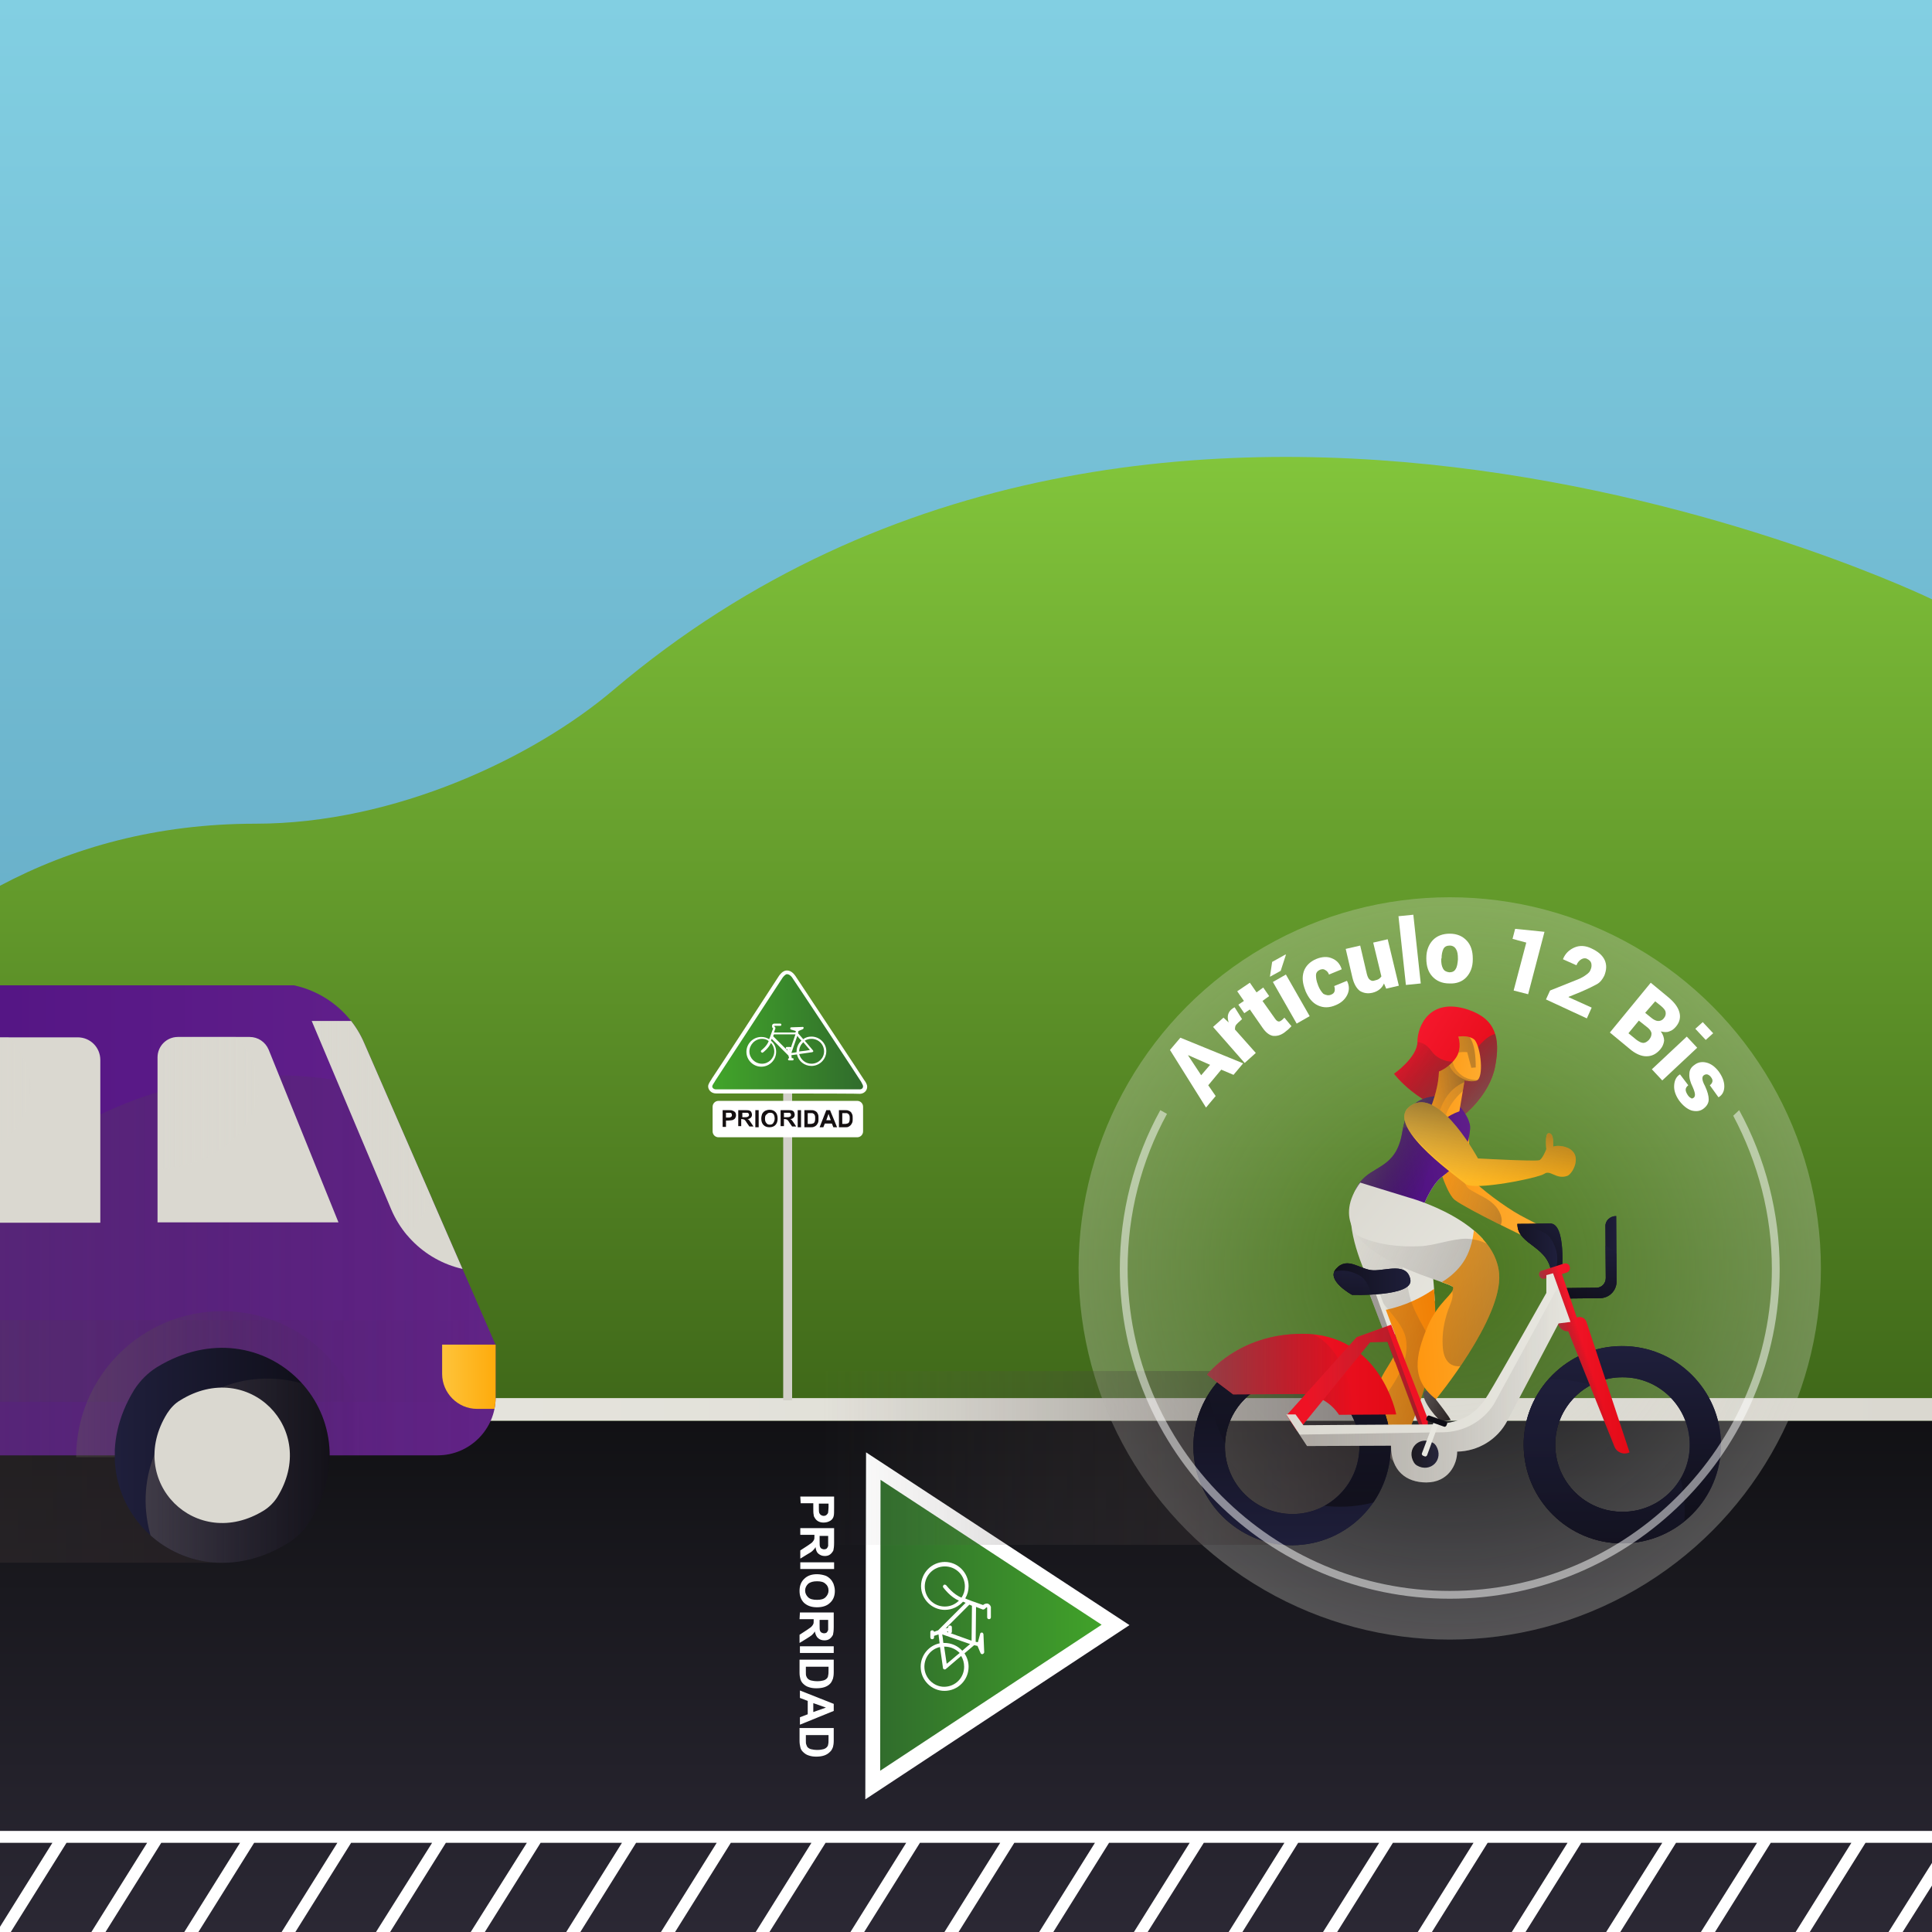 <?xml version="1.0" encoding="utf-8"?>
<!-- Generator: Adobe Illustrator 19.2.0, SVG Export Plug-In . SVG Version: 6.00 Build 0)  -->
<svg version="1.1" id="Capa_1" xmlns="http://www.w3.org/2000/svg" xmlns:xlink="http://www.w3.org/1999/xlink" x="0px" y="0px"
	 viewBox="0 0 520 520" style="enable-background:new 0 0 520 520;" xml:space="preserve">
<rect x="0" y="0" width="520" height="520" fill="#333333" stroke="none"/>
<style type="text/css">
	.st0{fill:url(#SVGID_1_);}
	.st1{fill:#FFFFFF;}
	.st2{fill:none;stroke:#FFFFFF;stroke-width:2;stroke-miterlimit:10;}
	.st3{fill:url(#SVGID_2_);}
	.st4{fill:url(#SVGID_3_);}
	.st5{fill:url(#SVGID_4_);}
	.st6{fill:url(#SVGID_5_);}
	.st7{opacity:0.3;fill:url(#burbuja_1_);}
	.st8{opacity:0.5;}
	.st9{fill:url(#SVGID_6_);}
	.st10{clip-path:url(#SVGID_8_);fill:url(#SVGID_9_);}
	.st11{opacity:0.75;clip-path:url(#SVGID_8_);fill:url(#SVGID_10_);}
	.st12{fill:url(#SVGID_11_);}
	.st13{clip-path:url(#SVGID_13_);fill:url(#SVGID_14_);}
	.st14{opacity:0.3;clip-path:url(#SVGID_13_);fill:url(#SVGID_15_);}
	.st15{clip-path:url(#SVGID_17_);fill:url(#SVGID_18_);}
	.st16{clip-path:url(#SVGID_17_);fill:url(#SVGID_19_);}
	.st17{opacity:0.75;clip-path:url(#SVGID_17_);fill:url(#SVGID_20_);}
	.st18{opacity:0.75;clip-path:url(#SVGID_17_);fill:url(#SVGID_21_);}
	.st19{clip-path:url(#SVGID_17_);fill:url(#SVGID_22_);}
	.st20{opacity:0.3;clip-path:url(#SVGID_17_);fill:url(#SVGID_23_);}
	.st21{fill:url(#SVGID_24_);}
	.st22{clip-path:url(#SVGID_26_);fill:url(#SVGID_27_);}
	.st23{clip-path:url(#SVGID_26_);fill:url(#SVGID_28_);}
	.st24{opacity:0.3;clip-path:url(#SVGID_26_);fill:url(#SVGID_29_);}
	.st25{clip-path:url(#SVGID_31_);fill:#5C5455;}
	.st26{clip-path:url(#SVGID_31_);fill:url(#SVGID_32_);}
	.st27{opacity:0.3;clip-path:url(#SVGID_31_);fill:url(#SVGID_33_);}
	.st28{opacity:0.3;clip-path:url(#SVGID_31_);fill:url(#SVGID_34_);}
	.st29{clip-path:url(#SVGID_37_);}
	.st30{fill:url(#SVGID_38_);}
	.st31{opacity:0.75;clip-path:url(#SVGID_37_);fill:url(#SVGID_39_);}
	.st32{clip-path:url(#SVGID_42_);fill:url(#SVGID_43_);}
	.st33{opacity:0.75;clip-path:url(#SVGID_42_);fill:url(#SVGID_44_);}
	.st34{clip-path:url(#SVGID_47_);fill:url(#SVGID_48_);}
	.st35{opacity:0.75;clip-path:url(#SVGID_47_);fill:url(#SVGID_49_);}
	.st36{clip-path:url(#SVGID_51_);fill:url(#SVGID_52_);}
	.st37{opacity:0.75;clip-path:url(#SVGID_51_);fill:url(#SVGID_53_);}
	.st38{clip-path:url(#SVGID_56_);fill:url(#SVGID_57_);}
	.st39{clip-path:url(#SVGID_56_);fill:url(#SVGID_58_);}
	.st40{clip-path:url(#SVGID_60_);fill:url(#SVGID_61_);}
	.st41{opacity:0.75;clip-path:url(#SVGID_60_);fill:url(#SVGID_62_);}
	.st42{clip-path:url(#SVGID_64_);fill:#EF1224;}
	.st43{clip-path:url(#SVGID_64_);fill:#E7E6DE;}
	.st44{opacity:0.4;clip-path:url(#SVGID_64_);fill:url(#SVGID_65_);}
	.st45{clip-path:url(#SVGID_67_);fill:#EF1224;}
	.st46{opacity:0.4;clip-path:url(#SVGID_67_);fill:url(#SVGID_68_);}
	.st47{clip-path:url(#SVGID_71_);fill:url(#SVGID_72_);}
	.st48{opacity:0.75;clip-path:url(#SVGID_71_);fill:url(#SVGID_73_);}
	.st49{clip-path:url(#SVGID_75_);fill:url(#SVGID_76_);}
	.st50{clip-path:url(#SVGID_75_);}
	.st51{fill:url(#SVGID_77_);}
	.st52{opacity:0.4;clip-path:url(#SVGID_75_);fill:url(#SVGID_78_);}
	.st53{fill:url(#SVGID_79_);}
	.st54{fill:url(#SVGID_80_);}
	.st55{clip-path:url(#SVGID_82_);fill:url(#SVGID_83_);}
	.st56{opacity:0.5;clip-path:url(#SVGID_82_);fill:url(#SVGID_84_);}
	.st57{opacity:0.5;fill:#FFFFFF;}
	.st58{clip-path:url(#SVGID_86_);}
	.st59{fill:url(#SVGID_87_);}
	.st60{clip-path:url(#SVGID_89_);fill:url(#SVGID_90_);}
	.st61{opacity:0.35;clip-path:url(#SVGID_89_);fill:url(#SVGID_91_);}
	.st62{opacity:0.3;clip-path:url(#SVGID_89_);fill:url(#SVGID_92_);}
	.st63{clip-path:url(#SVGID_89_);fill:url(#SVGID_93_);}
	.st64{clip-path:url(#SVGID_89_);}
	.st65{clip-path:url(#SVGID_95_);fill:#DAD8D0;}
	.st66{opacity:0.5;clip-path:url(#SVGID_95_);fill:url(#SVGID_96_);}
	.st67{clip-path:url(#SVGID_98_);fill:#DAD8D0;}
	.st68{opacity:0.5;clip-path:url(#SVGID_98_);fill:url(#SVGID_99_);}
	.st69{opacity:0.5;clip-path:url(#SVGID_98_);fill:url(#SVGID_100_);}
	.st70{opacity:0.5;clip-path:url(#SVGID_98_);fill:url(#SVGID_101_);}
	.st71{opacity:0.5;clip-path:url(#SVGID_98_);fill:url(#SVGID_102_);}
	.st72{opacity:0.35;fill:url(#SVGID_103_);}
	.st73{opacity:0.35;fill:url(#SVGID_104_);}
	.st74{clip-path:url(#SVGID_106_);fill:url(#SVGID_107_);}
	.st75{opacity:0.5;clip-path:url(#SVGID_106_);fill:url(#SVGID_108_);}
	.st76{fill:#DAD8D0;}
	.st77{clip-path:url(#SVGID_110_);fill:url(#SVGID_111_);}
	.st78{opacity:0.5;clip-path:url(#SVGID_110_);fill:url(#SVGID_112_);}
	.st79{fill:#D2D0C9;}
	.st80{fill:url(#SVGID_113_);}
	.st81{fill:#151011;}
</style>
<g>
	<linearGradient id="SVGID_1_" gradientUnits="userSpaceOnUse" x1="260.003" y1="520" x2="260.003" y2="-1.167246e-08">
		<stop  offset="0" style="stop-color:#4E8FAF"/>
		<stop  offset="1" style="stop-color:#82CFE2"/>
	</linearGradient>
	<rect x="0" class="st0" width="520" height="520"/>
	<g>
		<polygon class="st1" points="506.4,466.4 503.4,466.4 511.8,452.8 511.8,457.6 		"/>
	</g>
	<g>
		<g>
			<linearGradient id="SVGID_2_" gradientUnits="userSpaceOnUse" x1="260.002" y1="387.016" x2="260.002" y2="122.995">
				<stop  offset="0" style="stop-color:#3D6518"/>
				<stop  offset="1" style="stop-color:#82C53B"/>
			</linearGradient>
			<path class="st3" d="M68.8,221.7c-26.6,0-49.4,6.4-68.8,16.7L0,387h520V161.3c0,0-207.3-100.7-354.9,24.4
				C143.8,203.8,106.4,221.7,68.8,221.7z"/>
		</g>
		<g>
			<linearGradient id="SVGID_3_" gradientUnits="userSpaceOnUse" x1="260.002" y1="520.021" x2="260.002" y2="382.384">
				<stop  offset="0" style="stop-color:#2B2834"/>
				<stop  offset="1" style="stop-color:#111114"/>
			</linearGradient>
			<rect x="0" y="382.4" class="st4" width="520" height="137.6"/>
		</g>
		<linearGradient id="SVGID_4_" gradientUnits="userSpaceOnUse" x1="6.775009e-04" y1="379.345" x2="520.003" y2="379.345">
			<stop  offset="0" style="stop-color:#E8E7E0"/>
			<stop  offset="1" style="stop-color:#DAD8D0"/>
		</linearGradient>
		<rect x="0" y="376.3" class="st5" width="520" height="6.1"/>
		<g>
			<polygon class="st1" points="512.1,520 520,507.5 520,501.4 508.3,520 			"/>
			<polygon class="st1" points="0,492.8 520,492.8 520,496 502.1,496 487.1,520 483.3,520 498.3,496 476.6,496 461.6,520 457.8,520 
				472.9,496 451.1,496 436.1,520 432.3,520 447.4,496 425.6,496 410.6,520 406.9,520 421.9,496 400.4,496 385.4,520 381.6,520 
				396.6,496 374.9,496 359.9,520 356.1,520 371.2,496 349.4,496 334.4,520 330.7,520 345.7,496 324,496 308.9,520 305.2,520 
				320.2,496 298.5,496 283.5,520 279.7,520 294.7,496 273,496 258,520 254.2,520 269.2,496 247.6,496 232.6,520 228.9,520 
				243.9,496 222.2,496 207.1,520 203.4,520 218.4,496 196.7,496 181.7,520 177.9,520 192.9,496 171.2,496 156.2,520 152.4,520 
				167.4,496 145.5,496 130.5,520 126.7,520 141.8,496 120,496 105,520 101.2,520 116.3,496 94.5,496 79.5,520 75.8,520 90.8,496 
				68.4,496 53.4,520 49.6,520 64.6,496 43.4,496 28.4,520 24.6,520 39.6,496 17.9,496 2.9,520 0,520 0,518.6 14.1,496 0,496 			"/>
		</g>
		<g id="triangulo_prioridad_1_">
			<g>
				
					<linearGradient id="SVGID_5_" gradientUnits="userSpaceOnUse" x1="-5010.841" y1="-6894.733" x2="-4945.254" y2="-6894.733" gradientTransform="matrix(-1 0 0 -1 -4710.378 -6457.209)">
					<stop  offset="0" style="stop-color:#42A62A"/>
					<stop  offset="1" style="stop-color:#306B2C"/>
				</linearGradient>
				<polygon class="st6" points="234.9,480.5 300.5,437.1 235,394.6 				"/>
				<path class="st1" d="M232.9,484.3l0.2-93.4l70.9,46.5L232.9,484.3z M237,398.3l-0.1,78.3l59.6-39.3L237,398.3z"/>
			</g>
			<g>
				<path class="st1" d="M215.4,402.8l9.1,0l0,3c0,1.1,0,1.8-0.1,2.2c-0.1,0.5-0.4,1-0.9,1.3c-0.5,0.3-1.1,0.5-1.8,0.5
					c-0.6,0-1-0.1-1.4-0.3c-0.4-0.2-0.7-0.5-0.9-0.8c-0.2-0.3-0.4-0.6-0.4-1c-0.1-0.4-0.1-1.1-0.1-1.9v-1.2l-3.4,0L215.4,402.8z
					 M223,404.7h-2.6v1c0,0.7,0,1.2,0.1,1.5c0.1,0.2,0.2,0.4,0.5,0.6c0.2,0.1,0.4,0.2,0.7,0.2c0.3,0,0.6-0.1,0.8-0.3
					c0.2-0.2,0.4-0.4,0.4-0.7c0-0.2,0.1-0.7,0.1-1.3V404.7z"/>
				<path class="st1" d="M215.4,411.3l9.1,0l0,3.9c0,1-0.1,1.7-0.2,2.1c-0.2,0.4-0.5,0.8-0.9,1.1c-0.4,0.3-0.9,0.4-1.4,0.4
					c-0.7,0-1.2-0.2-1.7-0.6c-0.5-0.4-0.7-1-0.8-1.8c-0.2,0.4-0.5,0.7-0.8,1c-0.3,0.3-0.8,0.6-1.5,1l-1.8,1.1l0-2.2l2-1.3
					c0.7-0.5,1.2-0.8,1.3-1c0.2-0.2,0.3-0.4,0.4-0.6c0.1-0.2,0.1-0.5,0.1-0.9v-0.4l-3.8,0L215.4,411.3z M220.6,413.2v1.4
					c0,0.9,0,1.4,0.1,1.7c0.1,0.2,0.2,0.4,0.4,0.5c0.2,0.1,0.4,0.2,0.7,0.2c0.3,0,0.6-0.1,0.7-0.2c0.2-0.2,0.3-0.4,0.4-0.7
					c0-0.2,0-0.6,0-1.3v-1.4H220.6z"/>
				<path class="st1" d="M215.4,420.5l9.1,0v1.8l-9.1,0V420.5z"/>
				<path class="st1" d="M219.9,423.7c0.9,0,1.7,0.2,2.3,0.4c0.5,0.2,0.9,0.5,1.3,0.9c0.4,0.4,0.6,0.8,0.8,1.2
					c0.2,0.6,0.4,1.2,0.4,2c0,1.3-0.4,2.4-1.3,3.2c-0.8,0.8-2,1.2-3.5,1.2c-1.5,0-2.6-0.4-3.5-1.2c-0.8-0.8-1.2-1.9-1.2-3.2
					c0-1.4,0.4-2.4,1.2-3.2C217.3,424.1,218.4,423.7,219.9,423.7z M219.9,425.6c-1,0-1.8,0.2-2.4,0.7c-0.5,0.5-0.8,1.1-0.8,1.8
					c0,0.7,0.3,1.3,0.8,1.8c0.5,0.5,1.3,0.7,2.4,0.7c1.1,0,1.8-0.2,2.3-0.7c0.5-0.5,0.8-1.1,0.8-1.8c0-0.8-0.3-1.4-0.8-1.8
					C221.7,425.8,221,425.6,219.9,425.6z"/>
				<path class="st1" d="M215.3,434l9.1,0l0,3.9c0,1-0.1,1.7-0.2,2.1c-0.2,0.4-0.5,0.8-0.9,1.1c-0.4,0.3-0.9,0.4-1.4,0.4
					c-0.7,0-1.3-0.2-1.7-0.6c-0.5-0.4-0.7-1-0.9-1.8c-0.2,0.4-0.5,0.7-0.8,1c-0.3,0.2-0.8,0.6-1.5,1l-1.8,1.1l0-2.2l2-1.3
					c0.7-0.5,1.2-0.8,1.3-1c0.2-0.2,0.3-0.4,0.4-0.6c0.1-0.2,0.1-0.5,0.1-0.9v-0.4l-3.8,0L215.3,434z M220.6,435.8v1.4
					c0,0.9,0,1.4,0.1,1.7c0.1,0.2,0.2,0.4,0.4,0.5c0.2,0.1,0.4,0.2,0.7,0.2c0.3,0,0.6-0.1,0.7-0.2c0.2-0.2,0.3-0.4,0.4-0.7
					c0-0.1,0-0.6,0-1.3v-1.4H220.6z"/>
				<path class="st1" d="M215.3,443.1l9.1,0l0,1.8l-9.1,0L215.3,443.1z"/>
				<path class="st1" d="M224.4,446.7l0,3.4c0,0.8-0.1,1.3-0.2,1.7c-0.2,0.5-0.4,1-0.8,1.4c-0.4,0.4-0.9,0.7-1.5,0.9
					c-0.6,0.2-1.3,0.3-2.2,0.3c-0.8,0-1.4-0.1-2-0.3c-0.7-0.2-1.2-0.6-1.6-1c-0.3-0.3-0.6-0.8-0.7-1.3c-0.1-0.4-0.2-0.9-0.2-1.6
					l0-3.5L224.4,446.7z M222.9,448.6l-6,0v1.4c0,0.5,0,0.9,0.1,1.1c0.1,0.3,0.2,0.5,0.4,0.7c0.2,0.2,0.5,0.4,0.9,0.5
					c0.4,0.1,1,0.2,1.7,0.2c0.7,0,1.2-0.1,1.6-0.2c0.4-0.1,0.7-0.3,0.9-0.5c0.2-0.2,0.4-0.5,0.4-0.9c0.1-0.3,0.1-0.8,0.1-1.5V448.6z
					"/>
				<path class="st1" d="M215.3,464.2l0-2l2.1-0.8l0-3.6l-2.1-0.8v-2l9.1,3.6v1.9L215.3,464.2z M218.9,460.8l3.4-1.2l-3.4-1.2V460.8
					z"/>
				<path class="st1" d="M224.4,465.1l0,3.4c0,0.8-0.1,1.3-0.2,1.7c-0.2,0.5-0.4,1-0.9,1.4c-0.4,0.4-0.9,0.7-1.5,0.9
					c-0.6,0.2-1.3,0.3-2.1,0.3c-0.8,0-1.4-0.1-2-0.3c-0.7-0.2-1.2-0.6-1.6-1c-0.3-0.3-0.6-0.7-0.7-1.3c-0.1-0.4-0.2-1-0.2-1.6l0-3.5
					L224.4,465.1z M222.9,467l-6,0l0,1.4c0,0.5,0,0.9,0.1,1.1c0.1,0.3,0.2,0.6,0.4,0.8c0.2,0.2,0.5,0.4,0.9,0.5
					c0.4,0.1,1,0.2,1.7,0.2c0.7,0,1.2-0.1,1.6-0.2c0.4-0.1,0.7-0.3,0.9-0.5c0.2-0.2,0.4-0.5,0.4-0.8c0.1-0.3,0.1-0.8,0.1-1.5V467z"
					/>
			</g>
			<path class="st1" d="M260.7,448.6c0-1.3-0.4-2.5-1.1-3.6l2.6-2.2l0.9,0.2l0.8,1.9c0.1,0.2,0.3,0.4,0.6,0.3
				c0.2-0.1,0.4-0.3,0.4-0.5l-0.2-4.8c0-0.2-0.2-0.5-0.4-0.5c-0.2,0-0.5,0.1-0.5,0.4l-0.6,2.2c-0.2,0-0.4-0.1-0.6-0.1l0.1-9.4
				l1.8,0.7c0.1,0,0.1,0,0.2,0c0.1,0,0.3-0.1,0.4-0.2c0.2-0.2,0.4-0.4,0.5-0.4h0c0,0,0.1,0,0.1,0.2c0,0.2,0,2.5,0,2.5
				c0,0.3,0.2,0.5,0.5,0.5c0.3,0,0.5-0.2,0.5-0.5v-2.6c0-0.1,0-0.1,0-0.2c-0.2-0.6-0.6-0.8-0.9-0.9c-0.1,0-0.1,0-0.2,0
				c-0.4,0-0.8,0.2-1,0.4c-0.3-0.1-1.7-0.6-3.1-1.1l-0.5-0.2l0,0c-0.5-0.2-0.9-0.3-1.2-0.5c0.6-1,0.9-2.1,0.9-3.3
				c0-3.6-2.9-6.5-6.4-6.5c-3.5,0-6.4,2.9-6.4,6.5c0,3.5,2.9,6.4,6.4,6.4c2,0,3.7-0.9,4.9-2.2l0.7,0.3l-7.3,7.3c0,0,0,0,0,0
				c0,0,0,0-0.1,0.1c0,0,0,0,0,0c0,0,0,0,0,0l-1.1,0.4c0-0.2-0.2-0.4-0.5-0.4c-0.3,0-0.5,0.2-0.5,0.5v1.4c0,0.3,0.2,0.5,0.5,0.5
				c0.3,0,0.5-0.2,0.5-0.5v-0.4l1.2-0.4l0.3,2.4c-2.9,0.6-5.1,3.2-5.1,6.3c0,3.6,2.9,6.5,6.4,6.5
				C257.8,455.1,260.7,452.2,260.7,448.6z M254.3,432.4c-3,0-5.4-2.4-5.4-5.4c0-3,2.4-5.4,5.4-5.4c3,0,5.4,2.4,5.4,5.4
				c0,1.1-0.3,2.1-0.9,3c-2.2-0.8-4.1-3.3-4.1-3.3c-0.1-0.1-0.3-0.2-0.4-0.2c-0.1,0-0.2,0-0.3,0.1c-0.2,0.2-0.3,0.5-0.1,0.7
				c0.1,0.1,1.9,2.6,4.2,3.5C257.1,431.8,255.8,432.4,254.3,432.4z M254.8,439.2l0.4-0.1v0.1c0,0.1,0,0.2,0,0.2
				C255.1,439.3,255,439.3,254.8,439.2z M256.2,439.2v-1.2c0-0.3-0.2-0.5-0.5-0.5c-0.3,0-0.5,0.2-0.5,0.5v0.1l-0.7,0.2l6.4-6.4
				c0.3,0.1,0.5,0.2,0.7,0.3c0,0.6-0.1,7.5-0.1,9.4c-1.2-0.4-3.6-1.3-5.6-2C256.1,439.5,256.2,439.4,256.2,439.2z M253.6,439.9
				l7.5,2.6c-0.5,0.4-1.2,1-2.1,1.8c-1.2-1.3-2.9-2.1-4.8-2.1c-0.1,0-0.2,0-0.3,0C253.8,441.2,253.7,440.4,253.6,439.9z
				 M254.3,443.2c1.6,0,3,0.7,4,1.7c-1.5,1.2-2.9,2.5-3.5,2.9c-0.1-0.7-0.4-2.8-0.7-4.7C254.1,443.2,254.2,443.2,254.3,443.2z
				 M248.8,448.6c0-2.6,1.8-4.8,4.2-5.3l0.8,5.6c0,0.2,0.1,0.3,0.3,0.4c0.2,0.1,0.4,0,0.5-0.1l4.1-3.5c0.5,0.8,0.8,1.8,0.8,2.9
				c0,3-2.4,5.4-5.4,5.4C251.3,454,248.8,451.6,248.8,448.6z"/>
		</g>
		
			<radialGradient id="burbuja_1_" cx="-30.988" cy="974.594" r="120.837" gradientTransform="matrix(0.826 0 0 0.826 415.781 -463.912)" gradientUnits="userSpaceOnUse">
			<stop  offset="0" style="stop-color:#DAD8D0;stop-opacity:0"/>
			<stop  offset="1" style="stop-color:#DAD8D0"/>
		</radialGradient>
		<circle id="burbuja" class="st7" cx="390.2" cy="341.4" r="99.9"/>
		<g id="monita_1_">
			<g class="st8">
				
					<linearGradient id="SVGID_6_" gradientUnits="userSpaceOnUse" x1="3216.663" y1="392.406" x2="3363.689" y2="392.406" gradientTransform="matrix(-1 0 0 1 3584.627 0)">
					<stop  offset="0" style="stop-color:#2F2829"/>
					<stop  offset="0.996" style="stop-color:#635A58;stop-opacity:0"/>
				</linearGradient>
				<polygon class="st9" points="220.9,415.8 349.9,415.8 368,397.9 366.9,369 220.9,369 				"/>
			</g>
			<g>
				<defs>
					<path id="SVGID_7_" d="M402.4,287.1c1.5-7.7,0.2-12.9-7.4-15.4c-10.2-3.3-13.5,4.5-13.5,8.7c0,4.2-6.3,8.6-6.3,8.6
						s6.5,8.8,18.7,11.2C393.9,300.2,400.9,294.8,402.4,287.1z"/>
				</defs>
				<clipPath id="SVGID_8_">
					<use xlink:href="#SVGID_7_"  style="overflow:visible;"/>
				</clipPath>
				
					<linearGradient id="SVGID_9_" gradientUnits="userSpaceOnUse" x1="-4497.599" y1="2077.452" x2="-4570.083" y2="2106.339" gradientTransform="matrix(-0.415 -0.119 -0.172 0.598 -1132.699 -1506.751)">
					<stop  offset="0" style="stop-color:#FA1B32"/>
					<stop  offset="1" style="stop-color:#E30A16"/>
				</linearGradient>
				<polygon class="st10" points="372,295.5 398.8,303.2 407.2,274.1 380.4,266.4 				"/>
				
					<linearGradient id="SVGID_10_" gradientUnits="userSpaceOnUse" x1="4683.502" y1="-781.49" x2="4704.455" y2="-781.49" gradientTransform="matrix(1.076 0.694 -0.726 0.758 -5229.49 -2378.805)">
					<stop  offset="0" style="stop-color:#1B1617;stop-opacity:0"/>
					<stop  offset="1" style="stop-color:#635A58"/>
				</linearGradient>
				<path class="st11" d="M397.4,282.3c-0.7,0.8-1.4,1.6-2.3,2.2c-3.1,2.2-7.7,1.4-9.8-1.6c-2.7-3.7-6-2.9-8.5,0.8
					c-2.1,3.1-2.6,7.4-0.7,10.7c1.4,2.4,4.1,4.5,6.3,6.1c2.4,1.7,5.6,2.4,8.5,2c4.1-0.6,7.8-3.2,10.2-6.6c2.4-3.4,3.8-7.4,4.5-11.5
					c0.2-1.3,0.4-2.6,0-3.8c-1-3.9-4.5-2.3-6.5-0.2C398.4,281,397.9,281.7,397.4,282.3z"/>
			</g>
			<g>
				
					<linearGradient id="SVGID_11_" gradientUnits="userSpaceOnUse" x1="-2734.149" y1="466.89" x2="-2724.809" y2="466.89" gradientTransform="matrix(-0.996 -8.693837e-02 -8.693837e-02 0.996 -2300.61 -310.906)">
					<stop  offset="0" style="stop-color:#2F2829"/>
					<stop  offset="1" style="stop-color:#635A58"/>
				</linearGradient>
				<path class="st12" d="M382.4,394.4L382.4,394.4c-0.1,0.3-0.4,0.6-0.8,0.6c-1.1-0.1-2.1-0.2-4.2-0.4c-2-0.2-5.1-3.4-3.7-5.7
					c1.4-2.3,3.2,1.8,3.2,1.8l5.1,2.9C382.3,393.7,382.5,394,382.4,394.4z"/>
			</g>
			<g>
				<defs>
					<path id="SVGID_12_" d="M389.4,298.7c9.1,0.9,4.6,15.8,6.9,18.7c1.8,2.3,8.9,7.5,12.7,9.6c2,1.1,5.8,3,6.7,3.5
						c0.9,0.5-1.2,4.1-1.6,4.1s-1.1-0.4-1.1-0.4s-0.3,0.5-0.6,0.5c-0.5,0-0.9-1.3-0.9-1.3s-16.4-7.8-19.9-10.4
						C388.1,320.4,381.7,297.9,389.4,298.7z"/>
				</defs>
				<clipPath id="SVGID_13_">
					<use xlink:href="#SVGID_12_"  style="overflow:visible;"/>
				</clipPath>
				
					<linearGradient id="SVGID_14_" gradientUnits="userSpaceOnUse" x1="-2563.584" y1="568.086" x2="-2526.918" y2="568.086" gradientTransform="matrix(-1 -3.238286e-02 -3.238286e-02 1 -2126.175 -335.886)">
					<stop  offset="0" style="stop-color:#FDB137"/>
					<stop  offset="1" style="stop-color:#FF940C"/>
				</linearGradient>
				<polygon class="st13" points="417,335.7 380.5,330.1 383.6,294.9 413.6,293.9 				"/>
				
					<linearGradient id="SVGID_15_" gradientUnits="userSpaceOnUse" x1="4903.21" y1="-656.652" x2="4929.355" y2="-656.652" gradientTransform="matrix(0.935 0.355 -0.355 0.935 -4434.564 -814.058)">
					<stop  offset="0" style="stop-color:#635A58;stop-opacity:0"/>
					<stop  offset="1" style="stop-color:#2F2829"/>
				</linearGradient>
				<path class="st14" d="M385.9,314.4c-0.1-0.3-0.3-0.6-0.4-0.9c-0.9-2-1.6-4.4-0.9-6.7c0.7-2.3,2.9-4.1,5-4.1
					c4.4,0.1,4.2,5.5,4,9.2c-0.1,2.5-0.1,4.9,0.9,7c0.4,1,1.5,1.5,2.4,2c1,0.6,2.1,1.1,3.1,1.7c1.8,1.1,3.6,2.7,4.1,5.1
					c0.2,0.8,0.1,1.8-0.5,2.5c-0.6,0.7-1.6,0.7-2.4,0.5c-1.7-0.4-3.1-1.4-4.5-2.4c-1.9-1.3-3.7-2.6-5.6-3.9
					c-1.6-1.1-3.4-2.2-3.5-4.6C387.4,317.7,386.6,316.1,385.9,314.4z"/>
			</g>
			<g>
				<defs>
					<path id="SVGID_16_" d="M370.1,375.9c1.3-7.5,6.8-10.4,5.8-15.4c-0.9-5-18.8-29.7-9.9-42.2c3.4-4.7,9.8-3.7,11.4-13.5
						c1.5-8.9,5.4-9.2,9.6-9.9c4.1-0.7,9,5.8,8.7,8.9c-0.7,8-5.3,11.1-7.8,13.1s-4.5,6.9-4.5,6.9s2.9,19.4,3,32.6
						c0.1,14.4-9.6,34.2-9.6,34.2C369.1,387.2,368.7,384.3,370.1,375.9z"/>
				</defs>
				<clipPath id="SVGID_17_">
					<use xlink:href="#SVGID_16_"  style="overflow:visible;"/>
				</clipPath>
				
					<linearGradient id="SVGID_18_" gradientUnits="userSpaceOnUse" x1="5110.863" y1="-1080.348" x2="5160.682" y2="-1080.348" gradientTransform="matrix(0.893 0.45 -0.45 0.893 -4696.771 -1008.288)">
					<stop  offset="0" style="stop-color:#DAD8D0"/>
					<stop  offset="1" style="stop-color:#E8E7E0"/>
				</linearGradient>
				<polygon class="st15" points="398.4,347.2 363.2,355.7 356.3,320.1 388.8,315.1 				"/>
				
					<linearGradient id="SVGID_19_" gradientUnits="userSpaceOnUse" x1="272.767" y1="346.773" x2="311.479" y2="346.773" gradientTransform="matrix(-0.991 0.136 0.136 0.991 624.306 -75.11)">
					<stop  offset="0" style="stop-color:#64228C"/>
					<stop  offset="1" style="stop-color:#40057B"/>
				</linearGradient>
				<polygon class="st16" points="396.8,325.9 364.6,323.1 367.4,290.5 399.6,293.3 				"/>
				
					<linearGradient id="SVGID_20_" gradientUnits="userSpaceOnUse" x1="5018.975" y1="-893.04" x2="5038.944" y2="-893.04" gradientTransform="matrix(0.914 0.405 -0.405 0.914 -4579.427 -914.477)">
					<stop  offset="0" style="stop-color:#635A58"/>
					<stop  offset="1" style="stop-color:#2F2829;stop-opacity:0"/>
				</linearGradient>
				<path class="st17" d="M370.3,321.3c3.2,0.7,5.8,1.9,9.1,1.5c1-0.1,2.1-0.4,2.8-1.1c0.7-0.8,0.9-1.9,1.1-2.9
					c0.6-3,1.9-5.8,3.6-8.3c1.6-2.4,4.4-4,5.5-6.6c0.8-1.9,1.2-4,0.8-6c-0.3-1.5-1.5-3.1-2.9-3.7c-13.4-5.9-26.3,24.5-26.3,24.5
					S368.8,321,370.3,321.3z"/>
				
					<linearGradient id="SVGID_21_" gradientUnits="userSpaceOnUse" x1="5023.569" y1="-902.319" x2="5037.839" y2="-902.319" gradientTransform="matrix(0.914 0.405 -0.405 0.914 -4579.427 -914.477)">
					<stop  offset="0" style="stop-color:#635A58"/>
					<stop  offset="1" style="stop-color:#2F2829;stop-opacity:0"/>
				</linearGradient>
				<path class="st18" d="M392.9,300.2c0,0-2.2-5.5-5.6-7c-8.9-4-10.5,10.6-10.5,10.6L392.9,300.2z"/>
				
					<linearGradient id="SVGID_22_" gradientUnits="userSpaceOnUse" x1="-1639.097" y1="2408.576" x2="-1612.179" y2="2408.576" gradientTransform="matrix(-0.989 0.151 0.136 0.89 -1556.517 -1525.918)">
					<stop  offset="0" style="stop-color:#F17C01"/>
					<stop  offset="1" style="stop-color:#F39B20"/>
				</linearGradient>
				<path class="st19" d="M368.7,398.9c0,0-4.8-45.6-3.5-45.6c13.9,0.2,22.6-7.8,22.6-7.8c0.8,6.1-5.3,51.5-5.3,51.5L368.7,398.9z"
					/>
				
					<linearGradient id="SVGID_23_" gradientUnits="userSpaceOnUse" x1="5107.575" y1="-1019.679" x2="5160.685" y2="-1019.679" gradientTransform="matrix(0.897 0.442 -0.442 0.897 -4682.971 -993.298)">
					<stop  offset="0" style="stop-color:#635A58;stop-opacity:0"/>
					<stop  offset="1" style="stop-color:#2F2829"/>
				</linearGradient>
				<path class="st20" d="M385.8,362.2c-2.3-4.8-5.6-9.2-6.6-14.3c-0.9-4.9-1.9-5.3-1.9-9.9c0-3.7-0.7-7.9-2.6-11.1
					c-1.6-2.6-4.2-4.9-7.3-5.7c-5.5-1.5-6,6.6-6.4,10.2c-0.4,4,6.5,13.6,7.9,15.2c1.9,2.3,3.7,4.6,5.6,6.9c1.4,1.7,2.7,3.4,3.5,5.4
					c1.2,3.4,0.4,7.3-1.3,10.6c-1.6,3.3-4,6.3-6.1,9.5c-1.9,3.1-3.5,6.5-4.1,10.1c-0.6,3.7-0.1,7.8,2,10.9c2.1,3.1,5.8,5.1,9.4,4.3
					c4.2-0.9,7-5.2,8.7-9.4C390.8,384.3,390.5,372.1,385.8,362.2z"/>
			</g>
			<g>
				
					<linearGradient id="SVGID_24_" gradientUnits="userSpaceOnUse" x1="-3637.631" y1="-718.662" x2="-3628.231" y2="-718.662" gradientTransform="matrix(-0.925 -0.381 -0.381 0.925 -3245.897 -341.358)">
					<stop  offset="0" style="stop-color:#221C1D"/>
					<stop  offset="1" style="stop-color:#534C4B"/>
				</linearGradient>
				<path class="st21" d="M390.4,382.2l-2.5,0.4c-1.9-1.4-6.6-7.6-4-8.3s2.6,2.4,2.6,2.4S390.6,381.9,390.4,382.2z"/>
			</g>
			<g>
				<defs>
					<path id="SVGID_25_" d="M366.1,318.3l13,4c0,0,23.3,6.2,24.4,20.6c0.9,12-17,33.7-17,33.7c-6.8-5.2-5.6-11.6-2.3-19.5
						c3-7,7.2-8.7,6.9-10.6C390.8,344.7,352.2,337.6,366.1,318.3z"/>
				</defs>
				<clipPath id="SVGID_26_">
					<use xlink:href="#SVGID_25_"  style="overflow:visible;"/>
				</clipPath>
				
					<linearGradient id="SVGID_27_" gradientUnits="userSpaceOnUse" x1="5986.531" y1="458.789" x2="6045.598" y2="458.789" gradientTransform="matrix(0.916 0.252 -0.495 0.569 -4902.546 -1442.491)">
					<stop  offset="0" style="stop-color:#DAD8D0"/>
					<stop  offset="1" style="stop-color:#E8E7E0"/>
				</linearGradient>
				<polygon class="st22" points="401,345.1 361.7,349.6 357,318.6 396,315.1 				"/>
				
					<linearGradient id="SVGID_28_" gradientUnits="userSpaceOnUse" x1="-2161.705" y1="922.423" x2="-2127.292" y2="922.423" gradientTransform="matrix(-0.997 7.293875e-02 7.293875e-02 0.997 -1810.816 -410.239)">
					<stop  offset="0" style="stop-color:#FDB137"/>
					<stop  offset="1" style="stop-color:#FF940C"/>
				</linearGradient>
				<path class="st23" d="M387.3,380.3l-8.1-11.6l6.5-22.4c0,0,5.7-2.2,8.7-7.5s2.4-11.9,2.4-11.9l15.1,16.2L387.3,380.3z"/>
				
					<linearGradient id="SVGID_29_" gradientUnits="userSpaceOnUse" x1="5018.531" y1="-859.719" x2="5069.619" y2="-859.719" gradientTransform="matrix(0.914 0.405 -0.405 0.914 -4579.427 -914.477)">
					<stop  offset="0" style="stop-color:#635A58;stop-opacity:0"/>
					<stop  offset="1" style="stop-color:#2F2829"/>
				</linearGradient>
				<path class="st24" d="M365.9,332.8c5.1,2.3,10.9,2.9,16.6,2.6c3.7-0.2,8.4-2,12.1-2c4.7,0.1,9.9,2.7,10.4,7.8
					c0.8,8-1.6,16.3-6.5,22.7c-1,1.3-2.1,2.6-3.6,3.3c-1.5,0.7-3.4,0.8-4.7-0.2c-1.4-1.1-1.8-3-1.9-4.8c-0.2-3.3,0.4-6.6,1.5-9.7
					c0.4-1.1,0.9-2.1,1.1-3.2c0.2-1.1,0-2.3-0.7-3.2c-0.9-1-2.5-1.2-3.8-0.9c-1.3,0.3-2.5,1-3.8,1.6c-3.7,1.7-11.3,0.7-15.1-0.8
					c-2.8-1.1-5.4-3-7.4-5.4c-1.9-2.3-1.5-5.5-1.6-8.4c0-0.3-0.2-2.8,0.4-2.7C360.4,329.6,364.3,332,365.9,332.8z"/>
			</g>
			<g>
				<defs>
					<path id="SVGID_30_" d="M382.6,303.4c3.8,2.7,3.3-1.8,10.2-4.3l1.4-8.3c0,0,2.3,0.5,3.3,0c1.9-0.9,1.1-8.6-0.5-10.8
						c-0.6-0.8-2.5-1.3-4.5-1c0,0,1.2,3.1-0.7,5.8c-1.9,2.7-4.5,3.6-4.5,3.6C387.1,295.7,382.6,303.4,382.6,303.4z"/>
				</defs>
				<clipPath id="SVGID_31_">
					<use xlink:href="#SVGID_30_"  style="overflow:visible;"/>
				</clipPath>
				<path class="st25" d="M392.3,304.3L392.3,304.3l-13.5-21.5l16.3-7.6l0,0.1l9.6,20.8L392.3,304.3z M379.1,282.9l13.2,21.1l12.2-8
					l-9.5-20.5L379.1,282.9z"/>
				
					<linearGradient id="SVGID_32_" gradientUnits="userSpaceOnUse" x1="-561.197" y1="647.824" x2="-541.861" y2="647.824" gradientTransform="matrix(0.983 0.186 -0.186 0.983 1054.9 -242.212)">
					<stop  offset="0" style="stop-color:#FF940C"/>
					<stop  offset="1" style="stop-color:#FDB137"/>
				</linearGradient>
				<polygon class="st26" points="380.6,303.5 386.7,308.6 404.1,283.3 389.3,273.4 				"/>
				
					<linearGradient id="SVGID_33_" gradientUnits="userSpaceOnUse" x1="3054.173" y1="59.903" x2="3070.861" y2="59.903" gradientTransform="matrix(-0.99 0.143 0.143 0.99 3412.029 -206.882)">
					<stop  offset="0" style="stop-color:#2F2829"/>
					<stop  offset="1" style="stop-color:#635A58;stop-opacity:0"/>
				</linearGradient>
				<path class="st27" d="M397.2,287.3l-1.2,0.1l-1.1-4.2c0,0-3-0.4-3.7,1.1s0.3,3.8,2.3,5.2c1.9,1.4,4.3,1.2,4.3,1.2
					s-7.7,4.1-9,10.8c-0.6,3.2-5.8,1.6-5.8,1.6l3.7-21.9c0,0,0.6-4.7,6.5-3.5C395.5,278.1,397.2,280.3,397.2,287.3z"/>
				
					<linearGradient id="SVGID_34_" gradientUnits="userSpaceOnUse" x1="3056.936" y1="60.974" x2="3071.299" y2="60.974" gradientTransform="matrix(-0.99 0.143 0.143 0.99 3412.029 -206.882)">
					<stop  offset="0" style="stop-color:#2F2829"/>
					<stop  offset="1" style="stop-color:#635A58;stop-opacity:0"/>
				</linearGradient>
				<path class="st28" d="M389.5,284.9c0,0,3.4-3.4-0.7-5.9c-3.7-2.4-4,19-6.6,22.1c0,0,3.2,8.4,4.9-0.3c1.7-8.7,8.2-9.9,8.2-9.9
					S390.4,290,389.5,284.9z"/>
			</g>
			<g>
				<g>
					<defs>
						<path id="SVGID_35_" d="M432.1,330.1l0.1,13.9c0,1.4-1.1,2.6-2.5,2.6l-9,0.1l0,2.8l9.9-0.1c2.5,0,4.5-2,4.5-4.5l-0.1-17.6l0,0
							C433.3,327.3,432,328.6,432.1,330.1z"/>
					</defs>
					<linearGradient id="SVGID_36_" gradientUnits="userSpaceOnUse" x1="420.59" y1="338.442" x2="434.955" y2="338.442">
						<stop  offset="0" style="stop-color:#0E0D15"/>
						<stop  offset="1" style="stop-color:#1F1F3C"/>
					</linearGradient>
					<use xlink:href="#SVGID_35_"  style="overflow:visible;fill:url(#SVGID_36_);"/>
					<clipPath id="SVGID_37_">
						<use xlink:href="#SVGID_35_"  style="overflow:visible;"/>
					</clipPath>
					<g class="st29">
						
							<linearGradient id="SVGID_38_" gradientUnits="userSpaceOnUse" x1="4230.042" y1="1167.402" x2="4246.547" y2="1167.402" gradientTransform="matrix(1 -6.240980e-03 6.240980e-03 1 -3817.392 -801.773)">
							<stop  offset="0" style="stop-color:#0E0D15"/>
							<stop  offset="1" style="stop-color:#1F1F3C"/>
						</linearGradient>
						<polygon class="st30" points="436.5,351.1 419.9,351.3 419.8,327.2 436.3,327.1 						"/>
					</g>
					
						<linearGradient id="SVGID_39_" gradientUnits="userSpaceOnUse" x1="4237.901" y1="1181.05" x2="4237.901" y2="1162.535" gradientTransform="matrix(1 -6.240980e-03 6.240980e-03 1 -3817.392 -801.773)">
						<stop  offset="0" style="stop-color:#0E0D15"/>
						<stop  offset="1" style="stop-color:#1F1F3C"/>
					</linearGradient>
					<path class="st31" d="M435.4,338c5.6,9.1-3.9,18.7-13.1,13.2c-0.9-0.5-1.6-1.2-2.1-2.1c-5.6-9.1,3.9-18.7,13.1-13.2
						C434.1,336.4,434.8,337.1,435.4,338z"/>
				</g>
				<g>
					<defs>
						<path id="SVGID_40_" d="M374.3,389.2c-0.1-14.7-12.1-26.5-26.7-26.4c-14.7,0.1-26.5,12.1-26.4,26.7s12.1,26.5,26.7,26.4
							C362.6,415.8,374.4,403.8,374.3,389.2z M329.7,389.5c-0.1-10,8-18.2,18-18.2c10-0.1,18.2,8,18.2,18s-8,18.2-18,18.2
							C337.9,407.5,329.8,399.5,329.7,389.5z"/>
					</defs>
					<linearGradient id="SVGID_41_" gradientUnits="userSpaceOnUse" x1="321.247" y1="389.347" x2="374.35" y2="389.347">
						<stop  offset="0" style="stop-color:#0E0D15"/>
						<stop  offset="1" style="stop-color:#1F1F3C"/>
					</linearGradient>
					<use xlink:href="#SVGID_40_"  style="overflow:visible;fill:url(#SVGID_41_);"/>
					<clipPath id="SVGID_42_">
						<use xlink:href="#SVGID_40_"  style="overflow:visible;"/>
					</clipPath>
					
						<linearGradient id="SVGID_43_" gradientUnits="userSpaceOnUse" x1="-3460.398" y1="-517.263" x2="-3460.398" y2="-576.802" gradientTransform="matrix(-1 6.240980e-03 -6.240980e-03 -1 -3115.962 -136.137)">
						<stop  offset="0" style="stop-color:#0E0D15"/>
						<stop  offset="1" style="stop-color:#1F1F3C"/>
					</linearGradient>
					<polygon class="st32" points="320.5,359.7 374.8,359.4 375.1,418.9 320.8,419.2 					"/>
					
						<linearGradient id="SVGID_44_" gradientUnits="userSpaceOnUse" x1="4170.643" y1="1233.364" x2="4170.643" y2="1161.881" gradientTransform="matrix(1 -6.240980e-03 6.240980e-03 1 -3817.392 -801.773)">
						<stop  offset="0" style="stop-color:#0E0D15"/>
						<stop  offset="1" style="stop-color:#1F1F3C"/>
					</linearGradient>
					<path class="st33" d="M389.7,347.7c22.3,35.5-14.9,73.2-50.7,51.4c-2.9-1.8-5.4-4.3-7.3-7.2c-22.3-35.5,14.9-73.2,50.7-51.4
						C385.3,342.3,387.8,344.8,389.7,347.7z"/>
				</g>
				<g>
					<defs>
						<path id="SVGID_45_" d="M410.1,389c0.1,14.7,12.1,26.5,26.7,26.4c14.7-0.1,26.5-12.1,26.4-26.7s-12.1-26.5-26.7-26.4
							C421.9,362.3,410,374.3,410.1,389z M454.8,388.7c0.1,10-8,18.2-18,18.2c-10,0.1-18.2-8-18.2-18c-0.1-10,8-18.2,18-18.2
							C446.6,370.6,454.7,378.7,454.8,388.7z"/>
					</defs>
					<linearGradient id="SVGID_46_" gradientUnits="userSpaceOnUse" x1="410.135" y1="388.792" x2="463.238" y2="388.792">
						<stop  offset="0" style="stop-color:#0E0D15"/>
						<stop  offset="1" style="stop-color:#1F1F3C"/>
					</linearGradient>
					<use xlink:href="#SVGID_45_"  style="overflow:visible;fill:url(#SVGID_46_);"/>
					<clipPath id="SVGID_47_">
						<use xlink:href="#SVGID_45_"  style="overflow:visible;"/>
					</clipPath>
					
						<linearGradient id="SVGID_48_" gradientUnits="userSpaceOnUse" x1="4245.941" y1="1243.638" x2="4245.941" y2="1190.422" gradientTransform="matrix(1 -6.240980e-03 6.240980e-03 1 -3817.392 -801.773)">
						<stop  offset="0" style="stop-color:#0E0D15"/>
						<stop  offset="1" style="stop-color:#1F1F3C"/>
					</linearGradient>
					<polygon class="st34" points="463.4,415.2 409.1,415.5 408.8,362.3 463.1,362 					"/>
					
						<linearGradient id="SVGID_49_" gradientUnits="userSpaceOnUse" x1="4227.462" y1="1270.932" x2="4227.462" y2="1199.449" gradientTransform="matrix(1 -6.240980e-03 6.240980e-03 1 -3817.392 -801.773)">
						<stop  offset="0" style="stop-color:#0E0D15"/>
						<stop  offset="1" style="stop-color:#1F1F3C"/>
					</linearGradient>
					<path class="st35" d="M446.7,384.9c22.3,35.5-14.9,73.2-50.7,51.4c-2.9-1.8-5.4-4.3-7.3-7.2c-22.3-35.5,14.9-73.2,50.7-51.4
						C442.4,379.5,444.9,382,446.7,384.9z"/>
				</g>
				<g>
					<defs>
						<path id="SVGID_50_" d="M324.9,370l7,5.3l18.1-0.1c4.2,0,8.1,2.1,10.4,5.6h0l15.4-0.1c0,0-4.2-21.9-25.4-21.7
							C333.3,359,324.9,370,324.9,370z"/>
					</defs>
					<clipPath id="SVGID_51_">
						<use xlink:href="#SVGID_50_"  style="overflow:visible;"/>
					</clipPath>
					
						<linearGradient id="SVGID_52_" gradientUnits="userSpaceOnUse" x1="4133.877" y1="1198.354" x2="4185.692" y2="1198.354" gradientTransform="matrix(1 -6.240980e-03 6.240980e-03 1 -3817.392 -801.773)">
						<stop  offset="0" style="stop-color:#FA1B32"/>
						<stop  offset="1" style="stop-color:#E30A16"/>
					</linearGradient>
					<polygon class="st36" points="375.8,382.1 324,382.4 323.8,359.1 375.6,358.8 					"/>
					
						<linearGradient id="SVGID_53_" gradientUnits="userSpaceOnUse" x1="4127.48" y1="1206.604" x2="4173.834" y2="1206.604" gradientTransform="matrix(1 -6.240980e-03 6.240980e-03 1 -3817.392 -801.773)">
						<stop  offset="0" style="stop-color:#635A58"/>
						<stop  offset="1" style="stop-color:#2F2829;stop-opacity:0"/>
					</linearGradient>
					<path class="st37" d="M359.7,364.9c14,22.8-9.8,46.9-32.8,33.2c-2.1-1.3-3.9-3-5.2-5.2c-14-22.8,9.8-46.9,32.8-33.2
						C356.6,361,358.4,362.8,359.7,364.9z"/>
				</g>
				<g>
					<defs>
						<path id="SVGID_54_" d="M420.4,342.8l-2.8,0.8c-0.1-8.4-9.2-8.2-9.2-14.2c0,0,4.4,0,8.8-0.1S420.4,342.8,420.4,342.8z"/>
					</defs>
					<linearGradient id="SVGID_55_" gradientUnits="userSpaceOnUse" x1="408.361" y1="336.507" x2="420.54" y2="336.507">
						<stop  offset="0" style="stop-color:#0E0D15"/>
						<stop  offset="1" style="stop-color:#1F1F3C"/>
					</linearGradient>
					<use xlink:href="#SVGID_54_"  style="overflow:visible;fill:url(#SVGID_55_);"/>
					<clipPath id="SVGID_56_">
						<use xlink:href="#SVGID_54_"  style="overflow:visible;"/>
					</clipPath>
					
						<linearGradient id="SVGID_57_" gradientUnits="userSpaceOnUse" x1="4217.053" y1="1170.018" x2="4231.891" y2="1155.18" gradientTransform="matrix(1 -6.240980e-03 6.240980e-03 1 -3817.392 -801.773)">
						<stop  offset="0" style="stop-color:#0E0D15"/>
						<stop  offset="1" style="stop-color:#1F1F3C"/>
					</linearGradient>
					<polygon class="st38" points="421.4,342.2 407.2,342.3 407.1,326.7 421.3,326.6 					"/>
					
						<linearGradient id="SVGID_58_" gradientUnits="userSpaceOnUse" x1="4212.184" y1="1166.969" x2="4229.329" y2="1166.969" gradientTransform="matrix(1 -6.240980e-03 6.240980e-03 1 -3817.392 -801.773)">
						<stop  offset="0" style="stop-color:#0E0D15"/>
						<stop  offset="1" style="stop-color:#1F1F3C"/>
					</linearGradient>
					<path class="st39" d="M417.6,333.7c5.2,8.4-3.6,17.3-12.1,12.3c-0.8-0.5-1.5-1.1-2-1.9c-5.2-8.4,3.6-17.3,12.1-12.3
						C416.5,332.2,417.1,332.9,417.6,333.7z"/>
				</g>
				<g>
					<defs>
						<path id="SVGID_59_" d="M414.3,343.3L414.3,343.3c0.2,0.7,0.9,1,1.5,0.8l1.7-0.5l4,11.8l-2.2,0.8l0.1,0.2
							c0.4,1.2,1.5,2,2.7,1.9l0,0l12.4,31c0.6,1.6,2.5,2.4,4.1,1.6l0,0L427,355.8c-0.4-1.1-1.5-1.6-2.6-1.2l0,0l-4-11.7l1.3-0.4
							c0.6-0.2,1-0.9,0.8-1.5l0-0.1c-0.2-0.7-0.9-1-1.6-0.8l-5.8,1.9C414.5,342,414.1,342.7,414.3,343.3z"/>
					</defs>
					<clipPath id="SVGID_60_">
						<use xlink:href="#SVGID_59_"  style="overflow:visible;"/>
					</clipPath>
					
						<linearGradient id="SVGID_61_" gradientUnits="userSpaceOnUse" x1="4223.2" y1="1193.526" x2="4248.605" y2="1193.526" gradientTransform="matrix(1 -6.240980e-03 6.240980e-03 1 -3817.392 -801.773)">
						<stop  offset="0" style="stop-color:#FA1B32"/>
						<stop  offset="1" style="stop-color:#E30A16"/>
					</linearGradient>
					<polygon class="st40" points="438.8,392.1 413.4,392.2 413,338.5 438.4,338.4 					"/>
					
						<linearGradient id="SVGID_62_" gradientUnits="userSpaceOnUse" x1="12215.486" y1="2130.516" x2="12245.674" y2="2130.516" gradientTransform="matrix(0.236 -7.754868e-02 0.312 0.95 -3127.882 -710.215)">
						<stop  offset="0" style="stop-color:#635A58"/>
						<stop  offset="1" style="stop-color:#2F2829;stop-opacity:0"/>
					</linearGradient>
					<polygon class="st41" points="436.7,390.3 429.6,392.6 412.5,340.6 419.6,338.3 					"/>
				</g>
				<g>
					<defs>
						
							<rect id="SVGID_63_" x="374.8" y="344.6" transform="matrix(0.938 -0.347 0.347 0.938 -103.185 153.237)" width="2.6" height="40"/>
					</defs>
					<clipPath id="SVGID_64_">
						<use xlink:href="#SVGID_63_"  style="overflow:visible;"/>
					</clipPath>
					<line class="st42" x1="367.8" y1="342.2" x2="383.1" y2="383.4"/>
					
						<rect x="365.7" y="345.3" transform="matrix(1 -6.240966e-03 6.240966e-03 1 -2.192 2.319)" class="st43" width="9.7" height="14.1"/>
					
						<linearGradient id="SVGID_65_" gradientUnits="userSpaceOnUse" x1="18660.394" y1="-4533.448" x2="18692.279" y2="-4533.448" gradientTransform="matrix(0.272 0.3 0.28 0.944 -3444.915 -976.104)">
						<stop  offset="8.571827e-02" style="stop-color:#635A58;stop-opacity:0"/>
						<stop  offset="1" style="stop-color:#30292A"/>
					</linearGradient>
					<polygon class="st44" points="372.5,367.6 376.7,366.1 369.3,345.5 365.2,347 					"/>
				</g>
				<g>
					<defs>
						<polygon id="SVGID_66_" points="349.1,385.2 346.2,380.8 365.2,359.9 374.5,356.6 384.9,383.8 381.9,383.8 373.5,361.2 
							368.8,361.3 						"/>
					</defs>
					<clipPath id="SVGID_67_">
						<use xlink:href="#SVGID_66_"  style="overflow:visible;"/>
					</clipPath>
					
						<rect x="346.2" y="354.5" transform="matrix(1 -6.240966e-03 6.240966e-03 1 -2.301 2.286)" class="st45" width="38" height="30.6"/>
					
						<linearGradient id="SVGID_68_" gradientUnits="userSpaceOnUse" x1="4141.531" y1="1026.4" x2="4176.559" y2="1026.4" gradientTransform="matrix(1.006 3.395339e-02 0 1.045 -3819.499 -840.098)">
						<stop  offset="8.571827e-02" style="stop-color:#635A58;stop-opacity:0"/>
						<stop  offset="1" style="stop-color:#30292A"/>
					</linearGradient>
					<polygon class="st46" points="357.7,392.6 382.9,383.5 372.8,355.7 347.6,364.8 					"/>
				</g>
				<g>
					<defs>
						<path id="SVGID_69_" d="M359.6,341.5c-2.8,3.1,4.3,7,4.3,7s16.6,0.6,15.7-4.1c-0.9-4.7-6.4-2.4-10-2.5
							C366.1,341.8,362.7,338,359.6,341.5z"/>
					</defs>
					<linearGradient id="SVGID_70_" gradientUnits="userSpaceOnUse" x1="358.972" y1="344.239" x2="379.686" y2="344.239">
						<stop  offset="0" style="stop-color:#0E0D15"/>
						<stop  offset="1" style="stop-color:#1F1F3C"/>
					</linearGradient>
					<use xlink:href="#SVGID_69_"  style="overflow:visible;fill:url(#SVGID_70_);"/>
					<clipPath id="SVGID_71_">
						<use xlink:href="#SVGID_69_"  style="overflow:visible;"/>
					</clipPath>
					
						<linearGradient id="SVGID_72_" gradientUnits="userSpaceOnUse" x1="4164.614" y1="1172.149" x2="4190.849" y2="1172.149" gradientTransform="matrix(1 -6.240980e-03 6.240980e-03 1 -3817.392 -801.773)">
						<stop  offset="0" style="stop-color:#0E0D15"/>
						<stop  offset="1" style="stop-color:#1F1F3C"/>
					</linearGradient>
					<polygon class="st47" points="380.7,348.9 354.5,349 354.4,339.7 380.7,339.5 					"/>
					
						<linearGradient id="SVGID_73_" gradientUnits="userSpaceOnUse" x1="4171.309" y1="1185.803" x2="4171.309" y2="1169.763" gradientTransform="matrix(1 -6.240980e-03 6.240980e-03 1 -3817.392 -801.773)">
						<stop  offset="0" style="stop-color:#0E0D15"/>
						<stop  offset="1" style="stop-color:#1F1F3C"/>
					</linearGradient>
					<path class="st48" d="M367.8,345.2c4.7,7.9-3.4,16.1-11.3,11.5c-0.8-0.5-1.4-1.1-1.9-1.9c-4.7-7.9,3.4-16.1,11.3-11.5
						C366.7,343.7,367.3,344.4,367.8,345.2z"/>
				</g>
				<g>
					<defs>
						<path id="SVGID_74_" d="M419.5,356.2l-13.8,26.2c-2.6,5-7.8,8.2-13.5,8.3l0,0c0,3.5-2.4,8.3-8.3,8.3c-5.4,0-9.5-3.1-9.5-9.9
							l-22.6,0.1l-5.6-8.5l2.5,0l2.1,2.9c0,0,25-0.2,33.7-0.2c8.8-0.1,12.7-2.6,16-8s15.7-27.4,15.7-27.4l0-4.8l1.8-0.5l4.7,13.1
							L419.5,356.2z"/>
					</defs>
					<clipPath id="SVGID_75_">
						<use xlink:href="#SVGID_74_"  style="overflow:visible;"/>
					</clipPath>
					
						<linearGradient id="SVGID_76_" gradientUnits="userSpaceOnUse" x1="4155.995" y1="1198.377" x2="4235.023" y2="1198.377" gradientTransform="matrix(1 -6.240980e-03 6.240980e-03 1 -3817.392 -801.773)">
						<stop  offset="0" style="stop-color:#DBD9D1"/>
						<stop  offset="1" style="stop-color:#E8E7E0"/>
					</linearGradient>
					<polygon class="st49" points="425.2,400.4 346.2,400.9 345.8,340.4 424.9,339.9 					"/>
					<g class="st50">
						
							<linearGradient id="SVGID_77_" gradientUnits="userSpaceOnUse" x1="4189.678" y1="1219.32" x2="4197.006" y2="1219.32" gradientTransform="matrix(1 -6.240980e-03 6.240980e-03 1 -3817.392 -801.773)">
							<stop  offset="0" style="stop-color:#0E0D15"/>
							<stop  offset="1" style="stop-color:#1F1F3C"/>
						</linearGradient>
						<path class="st51" d="M386.5,389.1c2.3,3.7-1.5,7.5-5.2,5.3c-0.3-0.2-0.5-0.4-0.7-0.7c-2.3-3.7,1.5-7.5,5.2-5.3
							C386,388.5,386.3,388.8,386.5,389.1z"/>
					</g>
					
						<linearGradient id="SVGID_78_" gradientUnits="userSpaceOnUse" x1="4154.852" y1="1201.005" x2="4234.536" y2="1201.005" gradientTransform="matrix(1 -6.240980e-03 6.240980e-03 1 -3817.392 -801.773)">
						<stop  offset="0" style="stop-color:#635A58"/>
						<stop  offset="1" style="stop-color:#2F2829;stop-opacity:0"/>
					</linearGradient>
					<path class="st52" d="M424.5,353l-3.9-9l-18.5,33.9c-3,4.7-8.1,7.5-13.7,7.6l-43.4,0.7l0.1,15.9l51.4-0.7L424.5,353z"/>
				</g>
				
					<linearGradient id="SVGID_79_" gradientUnits="userSpaceOnUse" x1="-7568.181" y1="-7755.068" x2="-7563.854" y2="-7755.627" gradientTransform="matrix(-0.566 -0.209 0.215 -0.584 -2226.829 -5720.082)">
					<stop  offset="0" style="stop-color:#DBD9D1"/>
					<stop  offset="1" style="stop-color:#E8E7E0"/>
				</linearGradient>
				<path class="st53" d="M386.2,381.9l1.3,0.5l-3.4,9.3c-0.1,0.2-0.4,0.4-0.6,0.3l-0.5-0.2c-0.2-0.1-0.4-0.4-0.3-0.6L386.2,381.9z"
					/>
				
					<linearGradient id="SVGID_80_" gradientUnits="userSpaceOnUse" x1="8736.53" y1="-15504.434" x2="8743.831" y2="-15507.517" gradientTransform="matrix(-0.207 0.567 -0.32 -0.117 -2756.493 -6385.591)">
					<stop  offset="0" style="stop-color:#0E0D15"/>
					<stop  offset="1" style="stop-color:#1F1F3C"/>
				</linearGradient>
				<path class="st54" d="M383.9,381.8l0.2-0.5c0.1-0.2,0.4-0.4,0.6-0.3l4.5,1.6c0.2,0.1,0.4,0.4,0.3,0.6l-0.2,0.5
					c-0.1,0.2-0.4,0.4-0.6,0.3l-4.5-1.6C383.9,382.3,383.8,382,383.9,381.8z"/>
			</g>
			<g>
				<defs>
					<path id="SVGID_81_" d="M394.5,318.7c2.3,1.8,19.5-1.6,21.2-2.8c1.6-1.1,3.1,1.6,6.1,0.6c1.4-0.5,3.6-4.6,1.4-6.7
						c-1.3-1.4-4.1-1.6-5.1-1.2c-0.2,0.1,0.4-3.7-1.3-3.6c-1.1,0.1-0.6,4.3-0.6,4.3s-1.1,2.9-2,3c-1.8,0.3-16.4-0.5-16.4-0.5
						s-9.8-18.1-17.2-14.7C370.8,301.6,391.3,316.1,394.5,318.7z"/>
				</defs>
				<clipPath id="SVGID_82_">
					<use xlink:href="#SVGID_81_"  style="overflow:visible;"/>
				</clipPath>
				
					<linearGradient id="SVGID_83_" gradientUnits="userSpaceOnUse" x1="1946.199" y1="-917.367" x2="1983.064" y2="-917.367" gradientTransform="matrix(1.357 0.657 -0.436 0.9 -2666.14 -155.422)">
					<stop  offset="0" style="stop-color:#FEC43B"/>
					<stop  offset="1" style="stop-color:#FEAB0C"/>
				</linearGradient>
				<polygon class="st55" points="367.7,311 417.2,332.1 431.1,307.4 379.8,285.9 				"/>
				
					<linearGradient id="SVGID_84_" gradientUnits="userSpaceOnUse" x1="2226.251" y1="-460.079" x2="2220.869" y2="-484.622" gradientTransform="matrix(0.814 0.312 -0.297 0.773 -1550.342 -20.578)">
					<stop  offset="0" style="stop-color:#635A58;stop-opacity:0"/>
					<stop  offset="1" style="stop-color:#2F2829"/>
				</linearGradient>
				<path class="st56" d="M388,297.9c3.9,3,8.4,8.7,11.8,11.1c3.5,2.4,14.4,3.2,14.5,1.1c0.1-3.1,2.3-6.2,3.4-5.9
					c0.6,0.1,0.7,2.7,1.6,3.4c0.7,0.6,2.5-0.2,2.9,0.6c0.4,0.9,1.5,1.6,1.9,2.4c0.3,0.6-0.2,4.9-0.7,5.8c-0.4,0.7-22.6,4-27.2,2.3
					c-3.9-1.4-19.8-14.1-19.1-19.4S384,294.7,388,297.9z"/>
			</g>
		</g>
		<g id="articulo_12_bis">
			<path class="st57" d="M390.2,430.3c-49,0-88.8-39.8-88.8-88.8c0-15.2,3.8-29.8,10.9-42.7l1.8,1c-6.9,12.6-10.6,26.9-10.6,41.7
				c0,47.8,38.9,86.7,86.7,86.7s86.7-38.9,86.7-86.7c0-14.5-3.7-28.6-10.4-41.2l1.6-1.5c7.1,13,10.9,27.7,10.9,42.7
				C479,390.4,439.2,430.3,390.2,430.3z"/>
			<g>
				<path class="st1" d="M328.7,287.9l-3.5,4.2l2,2.9l-2.6,3.1l-9.7-15.5l2.8-3.3l16.9,6.9l-2.6,3.1L328.7,287.9z M323.3,289.4
					l2.4-2.8l-5.9-2.6l0,0.1L323.3,289.4z"/>
				<path class="st1" d="M334.3,274.3l-1.1,1c-0.3,0.3-0.6,0.6-0.7,0.9c-0.1,0.3-0.1,0.6-0.1,0.9l5.6,6.3l-3,2.7l-8.5-9.7l2.8-2.5
					l1.4,1.3c-0.2-0.7-0.3-1.3-0.2-1.9c0.1-0.6,0.4-1.1,0.8-1.5c0.1-0.1,0.3-0.2,0.5-0.4c0.2-0.1,0.3-0.2,0.5-0.3L334.3,274.3z"/>
				<path class="st1" d="M336.4,264.5l1.8,2.6l1.8-1.3l1.6,2.3l-1.8,1.3l3.4,4.8c0.3,0.4,0.5,0.6,0.8,0.7c0.3,0.1,0.5,0,0.8-0.2
					c0.2-0.1,0.4-0.3,0.5-0.4c0.1-0.1,0.2-0.2,0.4-0.4l1.9,2.3c-0.3,0.3-0.6,0.6-0.9,0.9c-0.3,0.2-0.6,0.5-1,0.8
					c-1.1,0.8-2.1,1-3.1,0.9c-1-0.2-1.9-0.9-2.8-2.2l-3.4-4.9l-1.5,1l-1.6-2.3l1.5-1l-1.8-2.6L336.4,264.5z"/>
				<path class="st1" d="M342.4,258.9l3.6-2l0.1,0.1l-1.4,4.3l-2.9,1.6L342.4,258.9z M352.5,273.5l-3.5,2l-6.4-11.2l3.5-2
					L352.5,273.5z"/>
				<path class="st1" d="M358.3,267.7c0.5-0.2,0.8-0.5,0.9-0.9c0.1-0.4,0.1-0.8-0.1-1.4l3.4-1.4l0.1,0.1c0.6,1.3,0.6,2.5,0,3.7
					s-1.6,2.1-3,2.7c-1.8,0.8-3.4,0.8-4.9,0.1s-2.5-2-3.3-3.8l-0.1-0.3c-0.7-1.8-0.9-3.4-0.4-5c0.5-1.5,1.7-2.7,3.4-3.4
					c1.5-0.6,2.9-0.7,4.1-0.2c1.3,0.5,2.2,1.4,2.7,2.9l0,0.1l-3.4,1.4c-0.2-0.6-0.6-1-1-1.2c-0.4-0.3-0.8-0.3-1.4-0.1
					c-0.7,0.3-1.1,0.8-1.1,1.5c0,0.7,0.1,1.5,0.5,2.5l0.1,0.3c0.4,1,0.9,1.7,1.4,2.2C357,267.9,357.6,268,358.3,267.7z"/>
				<path class="st1" d="M372.5,264.7c-0.3,0.7-0.7,1.2-1.2,1.6c-0.5,0.4-1.1,0.7-1.9,0.9c-1.3,0.3-2.4,0.1-3.4-0.5
					c-0.9-0.7-1.6-1.9-2-3.6l-1.8-7.7l3.9-0.9l1.8,7.7c0.2,0.7,0.4,1.2,0.8,1.5c0.4,0.3,0.8,0.4,1.3,0.2c0.4-0.1,0.8-0.2,1.1-0.4
					c0.3-0.2,0.5-0.4,0.7-0.7l-2.2-9.1l3.9-0.9l3,12.5l-3.4,0.8L372.5,264.7z"/>
				<path class="st1" d="M382.4,264.7l-4,0.4l-2-18.5l4-0.4L382.4,264.7z"/>
				<path class="st1" d="M383.9,257.8c0-1.9,0.6-3.5,1.7-4.7c1.1-1.2,2.7-1.8,4.6-1.8c2,0,3.5,0.7,4.6,1.9c1.1,1.2,1.6,2.8,1.6,4.8
					l0,0.3c0,1.9-0.6,3.5-1.7,4.7c-1.1,1.2-2.7,1.8-4.6,1.7c-2,0-3.5-0.7-4.6-1.9c-1.1-1.2-1.6-2.8-1.6-4.8L383.9,257.8z
					 M387.9,258.1c0,1.1,0.1,1.9,0.5,2.6c0.3,0.6,0.9,0.9,1.7,1c0.8,0,1.4-0.3,1.7-0.9c0.4-0.6,0.5-1.5,0.6-2.5l0-0.3
					c0-1-0.1-1.9-0.5-2.5c-0.3-0.6-0.9-1-1.7-1c-0.8,0-1.4,0.3-1.7,0.9c-0.3,0.6-0.5,1.5-0.5,2.5L387.9,258.1z"/>
				<path class="st1" d="M411.3,267.6l-3.9-1l3.4-12.9l-3.7-1l0.7-2.7l7.9,0.8L411.3,267.6z"/>
				<path class="st1" d="M427.1,274.1l-11-5.1l1.1-2.4l7.5-3c1-0.4,1.8-0.9,2.3-1.3c0.6-0.4,1-0.9,1.1-1.3c0.3-0.6,0.3-1.2,0.2-1.7
					c-0.1-0.5-0.5-0.9-1.1-1.2c-0.5-0.3-1.1-0.2-1.6,0.1c-0.5,0.3-1,0.8-1.3,1.6l-3.6-1.6l0-0.1c0.6-1.5,1.7-2.5,3.1-3.1
					s3-0.5,4.6,0.3c1.7,0.8,2.9,1.8,3.5,3.1c0.6,1.3,0.5,2.7-0.1,4.2c-0.5,1-1.1,1.8-2,2.3c-0.9,0.5-2.3,1.2-4.4,2.1l-3.2,1.3l0,0.1
					l6.2,2.8L427.1,274.1z"/>
				<path class="st1" d="M433.3,277.9l11-13.4l4.6,3.8c1.7,1.4,2.7,2.7,3.1,4.1c0.4,1.4,0.1,2.7-0.9,3.9c-0.5,0.6-1.1,1.1-1.8,1.3
					c-0.7,0.3-1.5,0.2-2.3,0c0.6,0.8,0.9,1.7,0.9,2.5c-0.1,0.8-0.4,1.6-1,2.3c-1.1,1.3-2.3,1.9-3.8,1.9c-1.4,0-3-0.7-4.6-2.1
					L433.3,277.9z M441.1,274.7l-2.8,3.4l2.2,1.8c0.7,0.5,1.3,0.8,1.8,0.8c0.5,0,1-0.3,1.5-0.8c0.5-0.6,0.7-1.1,0.7-1.7
					c0-0.5-0.4-1.1-1-1.6L441.1,274.7z M442.8,272.6l1.6,1.3c0.7,0.6,1.4,0.9,1.9,0.9c0.6,0,1.1-0.2,1.5-0.7
					c0.5-0.6,0.6-1.1,0.5-1.7c-0.1-0.6-0.6-1.1-1.3-1.7l-1.5-1.2L442.8,272.6z"/>
				<path class="st1" d="M447.4,290.8l-2.8-3l9.4-8.8l2.8,3L447.4,290.8z M459.1,279.9l-2.8-3l2-1.8l2.8,3L459.1,279.9z"/>
				<path class="st1" d="M455.8,295.5c0.3-0.2,0.4-0.5,0.4-0.9c0-0.4-0.2-1.1-0.6-2c-0.7-1.4-1-2.6-0.9-3.6c0-1,0.5-1.8,1.4-2.4
					c0.9-0.7,2-0.9,3.2-0.6c1.2,0.3,2.3,1.1,3.3,2.4c1,1.4,1.5,2.7,1.5,4c0,1.3-0.5,2.3-1.5,2.9l-0.1,0l-2.3-3.2
					c0.4-0.3,0.6-0.6,0.7-1c0.1-0.4-0.1-0.8-0.4-1.2c-0.2-0.3-0.6-0.6-0.9-0.7c-0.4-0.1-0.7,0-1,0.2c-0.3,0.2-0.4,0.5-0.4,0.9
					c0,0.4,0.2,1.1,0.7,2c0.7,1.5,1,2.7,1,3.6c0,1-0.5,1.8-1.4,2.5c-0.9,0.7-2,0.8-3.2,0.5c-1.2-0.4-2.3-1.3-3.3-2.6
					c-1-1.4-1.5-2.8-1.4-4.2c0.1-1.4,0.6-2.3,1.5-2.9l0.1,0l2.2,2.9c-0.5,0.4-0.7,0.8-0.7,1.2c0,0.4,0.2,0.9,0.6,1.5
					c0.3,0.4,0.6,0.7,1,0.8C455.1,295.8,455.4,295.7,455.8,295.5z"/>
			</g>
		</g>
		<g id="camion_2_">
			<defs>
				<rect id="SVGID_85_" x="0" y="264.5" width="140.3" height="159.2"/>
			</defs>
			<clipPath id="SVGID_86_">
				<use xlink:href="#SVGID_85_"  style="overflow:visible;"/>
			</clipPath>
			<g class="st58">
				<g class="st8">
					
						<linearGradient id="SVGID_87_" gradientUnits="userSpaceOnUse" x1="3524.783" y1="391.666" x2="3765.762" y2="391.666" gradientTransform="matrix(-1 0 0 1 3584.627 0)">
						<stop  offset="0" style="stop-color:#2F2829"/>
						<stop  offset="0.996" style="stop-color:#635A58;stop-opacity:0"/>
					</linearGradient>
					<rect x="-181.1" y="362.7" class="st59" width="241" height="57.9"/>
				</g>
				<g>
					<g>
						<defs>
							<path id="SVGID_88_" d="M-143.6,391.7h261.4c8.6,0,15.6-7,15.6-15.6v-14.1L98,280.7c-4.2-9.8-13.9-16.1-24.5-16.1h-230.7
								v113.5C-157.2,385.6-151.1,391.7-143.6,391.7z"/>
						</defs>
						<clipPath id="SVGID_89_">
							<use xlink:href="#SVGID_88_"  style="overflow:visible;"/>
						</clipPath>
						
							<linearGradient id="SVGID_90_" gradientUnits="userSpaceOnUse" x1="3451.274" y1="328.687" x2="3767.422" y2="328.687" gradientTransform="matrix(-1 0 0 1 3584.627 0)">
							<stop  offset="0" style="stop-color:#64228C"/>
							<stop  offset="1" style="stop-color:#40057B"/>
						</linearGradient>
						<polygon class="st60" points="133.4,265.2 -182.8,265.2 -182.8,392.2 133.4,392.2 						"/>
						
							<linearGradient id="SVGID_91_" gradientUnits="userSpaceOnUse" x1="3451.274" y1="366.273" x2="3743.849" y2="366.273" gradientTransform="matrix(-1 0 0 1 3584.627 0)">
							<stop  offset="0" style="stop-color:#2F2829;stop-opacity:0"/>
							<stop  offset="1" style="stop-color:#635A58"/>
						</linearGradient>
						<polygon class="st61" points="-159.2,377.3 133.4,377.3 133.4,355.3 -159.2,355.3 						"/>
						
							<linearGradient id="SVGID_92_" gradientUnits="userSpaceOnUse" x1="3403.348" y1="343.204" x2="3618.745" y2="343.204" gradientTransform="matrix(-1 0 0 1 3584.627 0)">
							<stop  offset="0" style="stop-color:#2F2829;stop-opacity:0"/>
							<stop  offset="1" style="stop-color:#635A58"/>
						</linearGradient>
						<path class="st62" d="M-34.1,397.1c0-59.5,48.2-107.7,107.7-107.7s107.7,48.2,107.7,107.7H-34.1z"/>
						
							<linearGradient id="SVGID_93_" gradientUnits="userSpaceOnUse" x1="3451.274" y1="370.518" x2="3465.66" y2="370.518" gradientTransform="matrix(-1 0 0 1 3584.627 0)">
							<stop  offset="0" style="stop-color:#FEAB0C"/>
							<stop  offset="1" style="stop-color:#FEC43B"/>
						</linearGradient>
						<path class="st63" d="M128.4,379.2h5v-17.3H119v7.9C119,374.9,123.2,379.2,128.4,379.2z"/>
						<g class="st64">
							<defs>
								<path id="SVGID_94_" d="M130.5,342.2L130.5,342.2l-28.4-67.4H83.9l21.4,50.7C109.6,335.6,119.5,342.2,130.5,342.2z"/>
							</defs>
							<clipPath id="SVGID_95_">
								<use xlink:href="#SVGID_94_"  style="overflow:visible;"/>
							</clipPath>
							<polygon class="st65" points="102.1,274.8 79.7,274.8 113.2,365.7 135.5,365.7 							"/>
							
								<linearGradient id="SVGID_96_" gradientUnits="userSpaceOnUse" x1="3464.598" y1="306.338" x2="3502.591" y2="306.338" gradientTransform="matrix(-1 0 0 1 3584.627 0)">
								<stop  offset="0" style="stop-color:#DAD8D0"/>
								<stop  offset="1" style="stop-color:#DAD8D0;stop-opacity:0"/>
							</linearGradient>
							<path class="st66" d="M120,306.3c0,21-17,38-38,38v-76C103,268.3,120,285.4,120,306.3z"/>
						</g>
						<g class="st64">
							<defs>
								<path id="SVGID_97_" d="M42.4,284.6c0-3,2.4-5.5,5.5-5.5h19.3c2.2,0,4.2,1.3,5.1,3.4l18.8,46.5H42.4V284.6z M27,329.1v-43.8
									c0-3.4-2.7-6.1-6.1-6.1h-34.6c-3.4,0-6.1,2.7-6.1,6.1v43.8H27z M-35.2,329.1v-43.8c0-3.4-2.7-6.1-6.1-6.1h-34.6
									c-3.4,0-6.1,2.7-6.1,6.1v43.8H-35.2z M-97.8,329.1v-43.8c0-3.4-2.7-6.1-6.1-6.1h-34.6c-3.4,0-6.1,2.7-6.1,6.1v43.8H-97.8z"
									/>
							</defs>
							<clipPath id="SVGID_98_">
								<use xlink:href="#SVGID_97_"  style="overflow:visible;"/>
							</clipPath>
							<polygon class="st67" points="-146.2,332.2 96.1,332.2 72.3,275.8 -146.2,275.8 							"/>
							
								<linearGradient id="SVGID_99_" gradientUnits="userSpaceOnUse" x1="3515.148" y1="292.649" x2="3544.194" y2="292.649" gradientTransform="matrix(-1 0 0 1 3584.627 0)">
								<stop  offset="0" style="stop-color:#DAD8D0"/>
								<stop  offset="1" style="stop-color:#DAD8D0;stop-opacity:0"/>
							</linearGradient>
							<path class="st68" d="M69.5,292.6c0,12.2-13,22.1-29,22.1v-44.3C56.5,270.5,69.5,280.4,69.5,292.6z"/>
							
								<linearGradient id="SVGID_100_" gradientUnits="userSpaceOnUse" x1="3576.421" y1="292.649" x2="3605.466" y2="292.649" gradientTransform="matrix(-1 0 0 1 3584.627 0)">
								<stop  offset="0" style="stop-color:#DAD8D0"/>
								<stop  offset="1" style="stop-color:#DAD8D0;stop-opacity:0"/>
							</linearGradient>
							<path class="st69" d="M8.2,292.6c0,12.2-13,22.1-29,22.1v-44.3C-4.8,270.5,8.2,280.4,8.2,292.6z"/>
						</g>
					</g>
					
						<linearGradient id="SVGID_101_" gradientUnits="userSpaceOnUse" x1="3485.485" y1="372.559" x2="3564.081" y2="372.559" gradientTransform="matrix(-1 0 0 1 3584.627 0)">
						<stop  offset="0" style="stop-color:#2F2829;stop-opacity:0"/>
						<stop  offset="1" style="stop-color:#635A58"/>
					</linearGradient>
					<path style="opacity:0.35;fill:url(#SVGID_101_);" d="M20.5,392.2h78.6c0-21.7-17.6-39.3-39.3-39.3S20.5,370.5,20.5,392.2z"/>
					<g>
						<g>
							<defs>
								<path id="SVGID_105_" d="M36.1,374.1c-17.6,28.8,12.5,58.9,41.3,41.3c2.5-1.5,4.6-3.6,6.1-6.1
									c17.6-28.8-12.5-58.9-41.3-41.3C39.8,369.5,37.7,371.6,36.1,374.1z"/>
							</defs>
							<clipPath id="SVGID_102_">
								<use xlink:href="#SVGID_105_"  style="overflow:visible;"/>
							</clipPath>
							
								<linearGradient id="SVGID_103_" gradientUnits="userSpaceOnUse" x1="3495.84" y1="391.666" x2="3553.727" y2="391.666" gradientTransform="matrix(-1 0 0 1 3584.627 0)">
								<stop  offset="0" style="stop-color:#0E0D15"/>
								<stop  offset="1" style="stop-color:#1F1F3C"/>
							</linearGradient>
							<polygon style="clip-path:url(#SVGID_102_);fill:url(#SVGID_103_);" points="30.9,420.6 88.8,420.6 88.8,362.7 30.9,362.7 
															"/>
							
								<linearGradient id="SVGID_104_" gradientUnits="userSpaceOnUse" x1="3479.966" y1="403.76" x2="3545.412" y2="403.76" gradientTransform="matrix(-1 0 0 1 3584.627 0)">
								<stop  offset="0" style="stop-color:#2F2829;stop-opacity:0"/>
								<stop  offset="1" style="stop-color:#635A58"/>
							</linearGradient>
							<path style="opacity:0.5;clip-path:url(#SVGID_102_);fill:url(#SVGID_104_);" d="M45.1,423.6C25.2,391.1,59.3,357,91.8,377
								c2.8,1.7,5.2,4.1,6.9,6.9c19.9,32.5-14.1,66.6-46.7,46.7C49.3,428.8,46.9,426.4,45.1,423.6z"/>
						</g>
						<path class="st76" d="M45,380.4c-11.4,18.3,7.8,37.5,26.1,26.1c1.4-0.9,2.6-2.1,3.5-3.5c11.4-18.3-7.8-37.5-26.1-26.1
							C47.1,377.7,45.9,379,45,380.4z"/>
					</g>
				</g>
			</g>
		</g>
		<g id="prioridad">
			<g>
				<rect x="210.8" y="293.7" class="st79" width="2.4" height="83.2"/>
				<g>
					<linearGradient id="SVGID_106_" gradientUnits="userSpaceOnUse" x1="191.222" y1="277.725" x2="232.88" y2="277.725">
						<stop  offset="0" style="stop-color:#42A62A"/>
						<stop  offset="1" style="stop-color:#306B2C"/>
					</linearGradient>
					<path style="fill:url(#SVGID_106_);" d="M231.4,293.8c0.9,0,1.5-0.6,1.5-1.3c0-0.6-0.4-1.2-0.7-1.5c-0.2-0.3-18.6-28-18.6-28
						s-0.7-1.2-1.8-1.2c-0.9,0-1.6,1.2-1.6,1.2s-17.9,27.4-18.1,27.7c-0.2,0.3-0.9,1.2-0.9,1.8c0,0.7,0.6,1.4,1.5,1.4
						C193,293.8,231.4,293.8,231.4,293.8z"/>
					<path class="st1" d="M192.7,294.3c-1.3,0-2.1-1-2.1-1.9c0-0.6,0.5-1.3,0.9-1.9l0.1-0.2c0.2-0.2,17.4-26.6,18.1-27.7
						c0.1-0.1,0.9-1.4,2.1-1.4c1.4,0,2.2,1.4,2.3,1.5c0.2,0.3,18.3,27.6,18.5,28c0.3,0.4,0.8,1.1,0.8,1.8c0,1.1-0.9,1.9-2,1.9
						C231.4,294.3,193,294.3,192.7,294.3z M211.8,262.2c-0.4,0-1,0.7-1.2,1c-0.2,0.3-17.9,27.4-18.1,27.7c0,0.1-0.1,0.1-0.1,0.2
						c-0.2,0.3-0.7,1-0.7,1.3c0,0.4,0.4,0.8,1,0.8c0.2,0,38.7,0,38.7,0c0.6,0,0.9-0.4,0.9-0.8c0-0.4-0.4-0.9-0.5-1.2
						c-0.2-0.4-17.8-27-18.6-28.1C213.2,263.1,212.6,262.2,211.8,262.2z"/>
				</g>
				<g>
					<g>
						<path class="st1" d="M232.3,304.5c0,0.9-0.7,1.6-1.6,1.6h-37.3c-0.9,0-1.6-0.7-1.6-1.6v-6.6c0-0.9,0.7-1.6,1.6-1.6h37.3
							c0.9,0,1.6,0.7,1.6,1.6V304.5z"/>
					</g>
					<g>
						<path class="st81" d="M194.5,303.4v-4.6h1.5c0.6,0,0.9,0,1.1,0.1c0.3,0.1,0.5,0.2,0.7,0.4c0.2,0.2,0.3,0.5,0.3,0.9
							c0,0.3-0.1,0.5-0.2,0.7c-0.1,0.2-0.2,0.3-0.4,0.4c-0.2,0.1-0.3,0.2-0.5,0.2c-0.2,0-0.5,0.1-1,0.1h-0.6v1.7H194.5z
							 M195.4,299.5v1.3h0.5c0.4,0,0.6,0,0.7-0.1c0.1,0,0.2-0.1,0.3-0.2c0.1-0.1,0.1-0.2,0.1-0.4c0-0.2-0.1-0.3-0.1-0.4
							c-0.1-0.1-0.2-0.2-0.4-0.2c-0.1,0-0.3,0-0.7,0H195.4z"/>
						<path class="st81" d="M198.7,303.4v-4.6h1.9c0.5,0,0.8,0,1.1,0.1c0.2,0.1,0.4,0.2,0.5,0.4c0.1,0.2,0.2,0.5,0.2,0.7
							c0,0.3-0.1,0.6-0.3,0.8c-0.2,0.2-0.5,0.4-0.9,0.4c0.2,0.1,0.4,0.2,0.5,0.4c0.1,0.1,0.3,0.4,0.5,0.7l0.6,0.9h-1.1l-0.7-1
							c-0.2-0.4-0.4-0.6-0.5-0.7c-0.1-0.1-0.2-0.2-0.3-0.2c-0.1,0-0.3-0.1-0.5-0.1h-0.2v1.9H198.7z M199.7,300.7h0.7
							c0.4,0,0.7,0,0.8-0.1c0.1,0,0.2-0.1,0.3-0.2c0.1-0.1,0.1-0.2,0.1-0.3c0-0.1,0-0.3-0.1-0.4c-0.1-0.1-0.2-0.1-0.3-0.2
							c-0.1,0-0.3,0-0.7,0h-0.7V300.7z"/>
						<path class="st81" d="M203.3,303.4v-4.6h0.9v4.6H203.3z"/>
						<path class="st81" d="M204.9,301.1c0-0.5,0.1-0.9,0.2-1.2c0.1-0.2,0.2-0.4,0.4-0.6c0.2-0.2,0.4-0.3,0.6-0.4
							c0.3-0.1,0.6-0.2,1-0.2c0.7,0,1.2,0.2,1.6,0.6c0.4,0.4,0.6,1,0.6,1.8c0,0.7-0.2,1.3-0.6,1.7c-0.4,0.4-0.9,0.6-1.6,0.6
							c-0.7,0-1.2-0.2-1.6-0.6C205.1,302.4,204.9,301.8,204.9,301.1z M205.9,301.1c0,0.5,0.1,0.9,0.4,1.2c0.2,0.3,0.5,0.4,0.9,0.4
							c0.4,0,0.7-0.1,0.9-0.4c0.2-0.3,0.4-0.7,0.4-1.2c0-0.5-0.1-0.9-0.3-1.2c-0.2-0.3-0.5-0.4-0.9-0.4c-0.4,0-0.7,0.1-0.9,0.4
							C206,300.1,205.9,300.5,205.9,301.1z"/>
						<path class="st81" d="M210.1,303.4v-4.6h2c0.5,0,0.8,0,1.1,0.1c0.2,0.1,0.4,0.2,0.5,0.4c0.1,0.2,0.2,0.5,0.2,0.7
							c0,0.3-0.1,0.6-0.3,0.8c-0.2,0.2-0.5,0.4-0.9,0.4c0.2,0.1,0.4,0.2,0.5,0.4c0.1,0.1,0.3,0.4,0.5,0.7l0.6,0.9h-1.1l-0.7-1
							c-0.2-0.4-0.4-0.6-0.5-0.7c-0.1-0.1-0.2-0.2-0.3-0.2c-0.1,0-0.3-0.1-0.5-0.1H211v1.9H210.1z M211,300.7h0.7
							c0.4,0,0.7,0,0.8-0.1c0.1,0,0.2-0.1,0.3-0.2c0.1-0.1,0.1-0.2,0.1-0.3c0-0.1,0-0.3-0.1-0.4c-0.1-0.1-0.2-0.1-0.3-0.2
							c-0.1,0-0.3,0-0.7,0H211V300.7z"/>
						<path class="st81" d="M214.7,303.4v-4.6h0.9v4.6H214.7z"/>
						<path class="st81" d="M216.5,298.8h1.7c0.4,0,0.7,0,0.9,0.1c0.3,0.1,0.5,0.2,0.7,0.4c0.2,0.2,0.3,0.5,0.4,0.7
							c0.1,0.3,0.1,0.6,0.1,1.1c0,0.4,0,0.7-0.1,1c-0.1,0.3-0.3,0.6-0.5,0.8c-0.2,0.2-0.4,0.3-0.7,0.4c-0.2,0.1-0.5,0.1-0.8,0.1
							h-1.7V298.8z M217.4,299.5v3h0.7c0.3,0,0.4,0,0.6-0.1c0.2,0,0.3-0.1,0.4-0.2c0.1-0.1,0.2-0.2,0.2-0.4c0.1-0.2,0.1-0.5,0.1-0.8
							c0-0.4,0-0.6-0.1-0.8c-0.1-0.2-0.1-0.3-0.3-0.4c-0.1-0.1-0.3-0.2-0.4-0.2c-0.1,0-0.4,0-0.8,0H217.4z"/>
						<path class="st81" d="M225.3,303.4h-1l-0.4-1H222l-0.4,1h-1l1.8-4.6h1L225.3,303.4z M223.6,301.5l-0.6-1.7l-0.6,1.7H223.6z"/>
						<path class="st81" d="M225.7,298.8h1.7c0.4,0,0.7,0,0.9,0.1c0.3,0.1,0.5,0.2,0.7,0.4c0.2,0.2,0.3,0.5,0.4,0.7
							c0.1,0.3,0.1,0.6,0.1,1.1c0,0.4,0,0.7-0.1,1c-0.1,0.3-0.3,0.6-0.5,0.8c-0.2,0.2-0.4,0.3-0.6,0.4c-0.2,0.1-0.5,0.1-0.8,0.1
							h-1.7V298.8z M226.7,299.5v3h0.7c0.3,0,0.4,0,0.6-0.1c0.2,0,0.3-0.1,0.4-0.2c0.1-0.1,0.2-0.2,0.2-0.4c0.1-0.2,0.1-0.5,0.1-0.8
							c0-0.4,0-0.6-0.1-0.8c-0.1-0.2-0.1-0.3-0.3-0.4c-0.1-0.1-0.3-0.2-0.4-0.2c-0.1,0-0.4,0-0.8,0H226.7z"/>
					</g>
				</g>
			</g>
			<path class="st1" d="M218.4,279c-0.8,0-1.6,0.2-2.2,0.7l-1.4-1.6l0.1-0.6l1.2-0.5c0.1-0.1,0.2-0.2,0.2-0.4c0-0.1-0.2-0.3-0.3-0.2
				l-3,0.1c-0.2,0-0.3,0.1-0.3,0.3c0,0.2,0.1,0.3,0.2,0.3l1.3,0.4c0,0.1-0.1,0.3-0.1,0.4l-5.8,0l0.4-1.1c0,0,0-0.1,0-0.1
				c0-0.1,0-0.2-0.1-0.2c-0.1-0.1-0.2-0.3-0.2-0.3v0c0,0,0,0,0.1-0.1c0.1,0,1.5,0,1.5,0c0.2,0,0.3-0.1,0.3-0.3
				c0-0.2-0.1-0.3-0.3-0.3h-1.6c0,0-0.1,0-0.1,0c-0.4,0.1-0.5,0.4-0.5,0.6c0,0,0,0.1,0,0.1c0,0.3,0.1,0.5,0.3,0.6
				c-0.1,0.2-0.4,1.1-0.7,1.9l-0.1,0.3l0,0c-0.1,0.3-0.2,0.5-0.3,0.7c-0.6-0.4-1.3-0.6-2.1-0.6c-2.2,0-4,1.8-4,4c0,2.2,1.8,4,4,4
				c2.2,0,4-1.8,4-4c0-1.2-0.5-2.3-1.4-3l0.2-0.5l4.5,4.5c0,0,0,0,0,0c0,0,0,0,0,0c0,0,0,0,0,0c0,0,0,0,0,0l0.2,0.7
				c-0.2,0-0.3,0.2-0.3,0.3c0,0.2,0.1,0.3,0.3,0.3h0.9c0.2,0,0.3-0.1,0.3-0.3c0-0.2-0.1-0.3-0.3-0.3h-0.2L213,284l1.5-0.2
				c0.4,1.8,2,3.1,3.9,3.1c2.2,0,4-1.8,4-4C222.4,280.8,220.6,279,218.4,279z M208.4,283c0,1.8-1.5,3.3-3.3,3.3
				c-1.9,0-3.4-1.5-3.4-3.3c0-1.8,1.5-3.4,3.4-3.4c0.7,0,1.3,0.2,1.8,0.6c-0.5,1.4-2,2.5-2,2.5c-0.1,0.1-0.1,0.2-0.1,0.3
				c0,0.1,0,0.1,0.1,0.2c0.1,0.1,0.3,0.2,0.4,0.1c0.1,0,1.6-1.2,2.2-2.6C208,281.2,208.4,282.1,208.4,283z M212.6,282.6l-0.1-0.3h0
				c0,0,0.1,0,0.1,0C212.7,282.5,212.6,282.6,212.6,282.6z M212.6,281.8h-0.8c-0.2,0-0.3,0.1-0.3,0.3c0,0.2,0.1,0.3,0.3,0.3h0.1
				l0.1,0.4l-3.9-3.9c0.1-0.2,0.1-0.3,0.2-0.5c0.4,0,4.6,0,5.8,0c-0.2,0.7-0.8,2.2-1.2,3.5C212.8,281.8,212.7,281.8,212.6,281.8z
				 M213,283.4l1.6-4.6c0.2,0.3,0.6,0.8,1.1,1.3c-0.8,0.7-1.3,1.8-1.3,2.9c0,0.1,0,0.1,0,0.2C213.9,283.3,213.3,283.4,213,283.4z
				 M215.1,283c0-1,0.4-1.8,1.1-2.5c0.8,0.9,1.5,1.8,1.8,2.1c-0.4,0.1-1.7,0.3-2.9,0.4C215.1,283.1,215.1,283,215.1,283z
				 M218.4,286.3c-1.6,0-2.9-1.1-3.3-2.6l3.5-0.5c0.1,0,0.2-0.1,0.3-0.2c0-0.1,0-0.2-0.1-0.3l-2.2-2.6c0.5-0.3,1.1-0.5,1.8-0.5
				c1.9,0,3.4,1.5,3.4,3.4C221.8,284.8,220.3,286.3,218.4,286.3z"/>
		</g>
	</g>
</g>
</svg>
